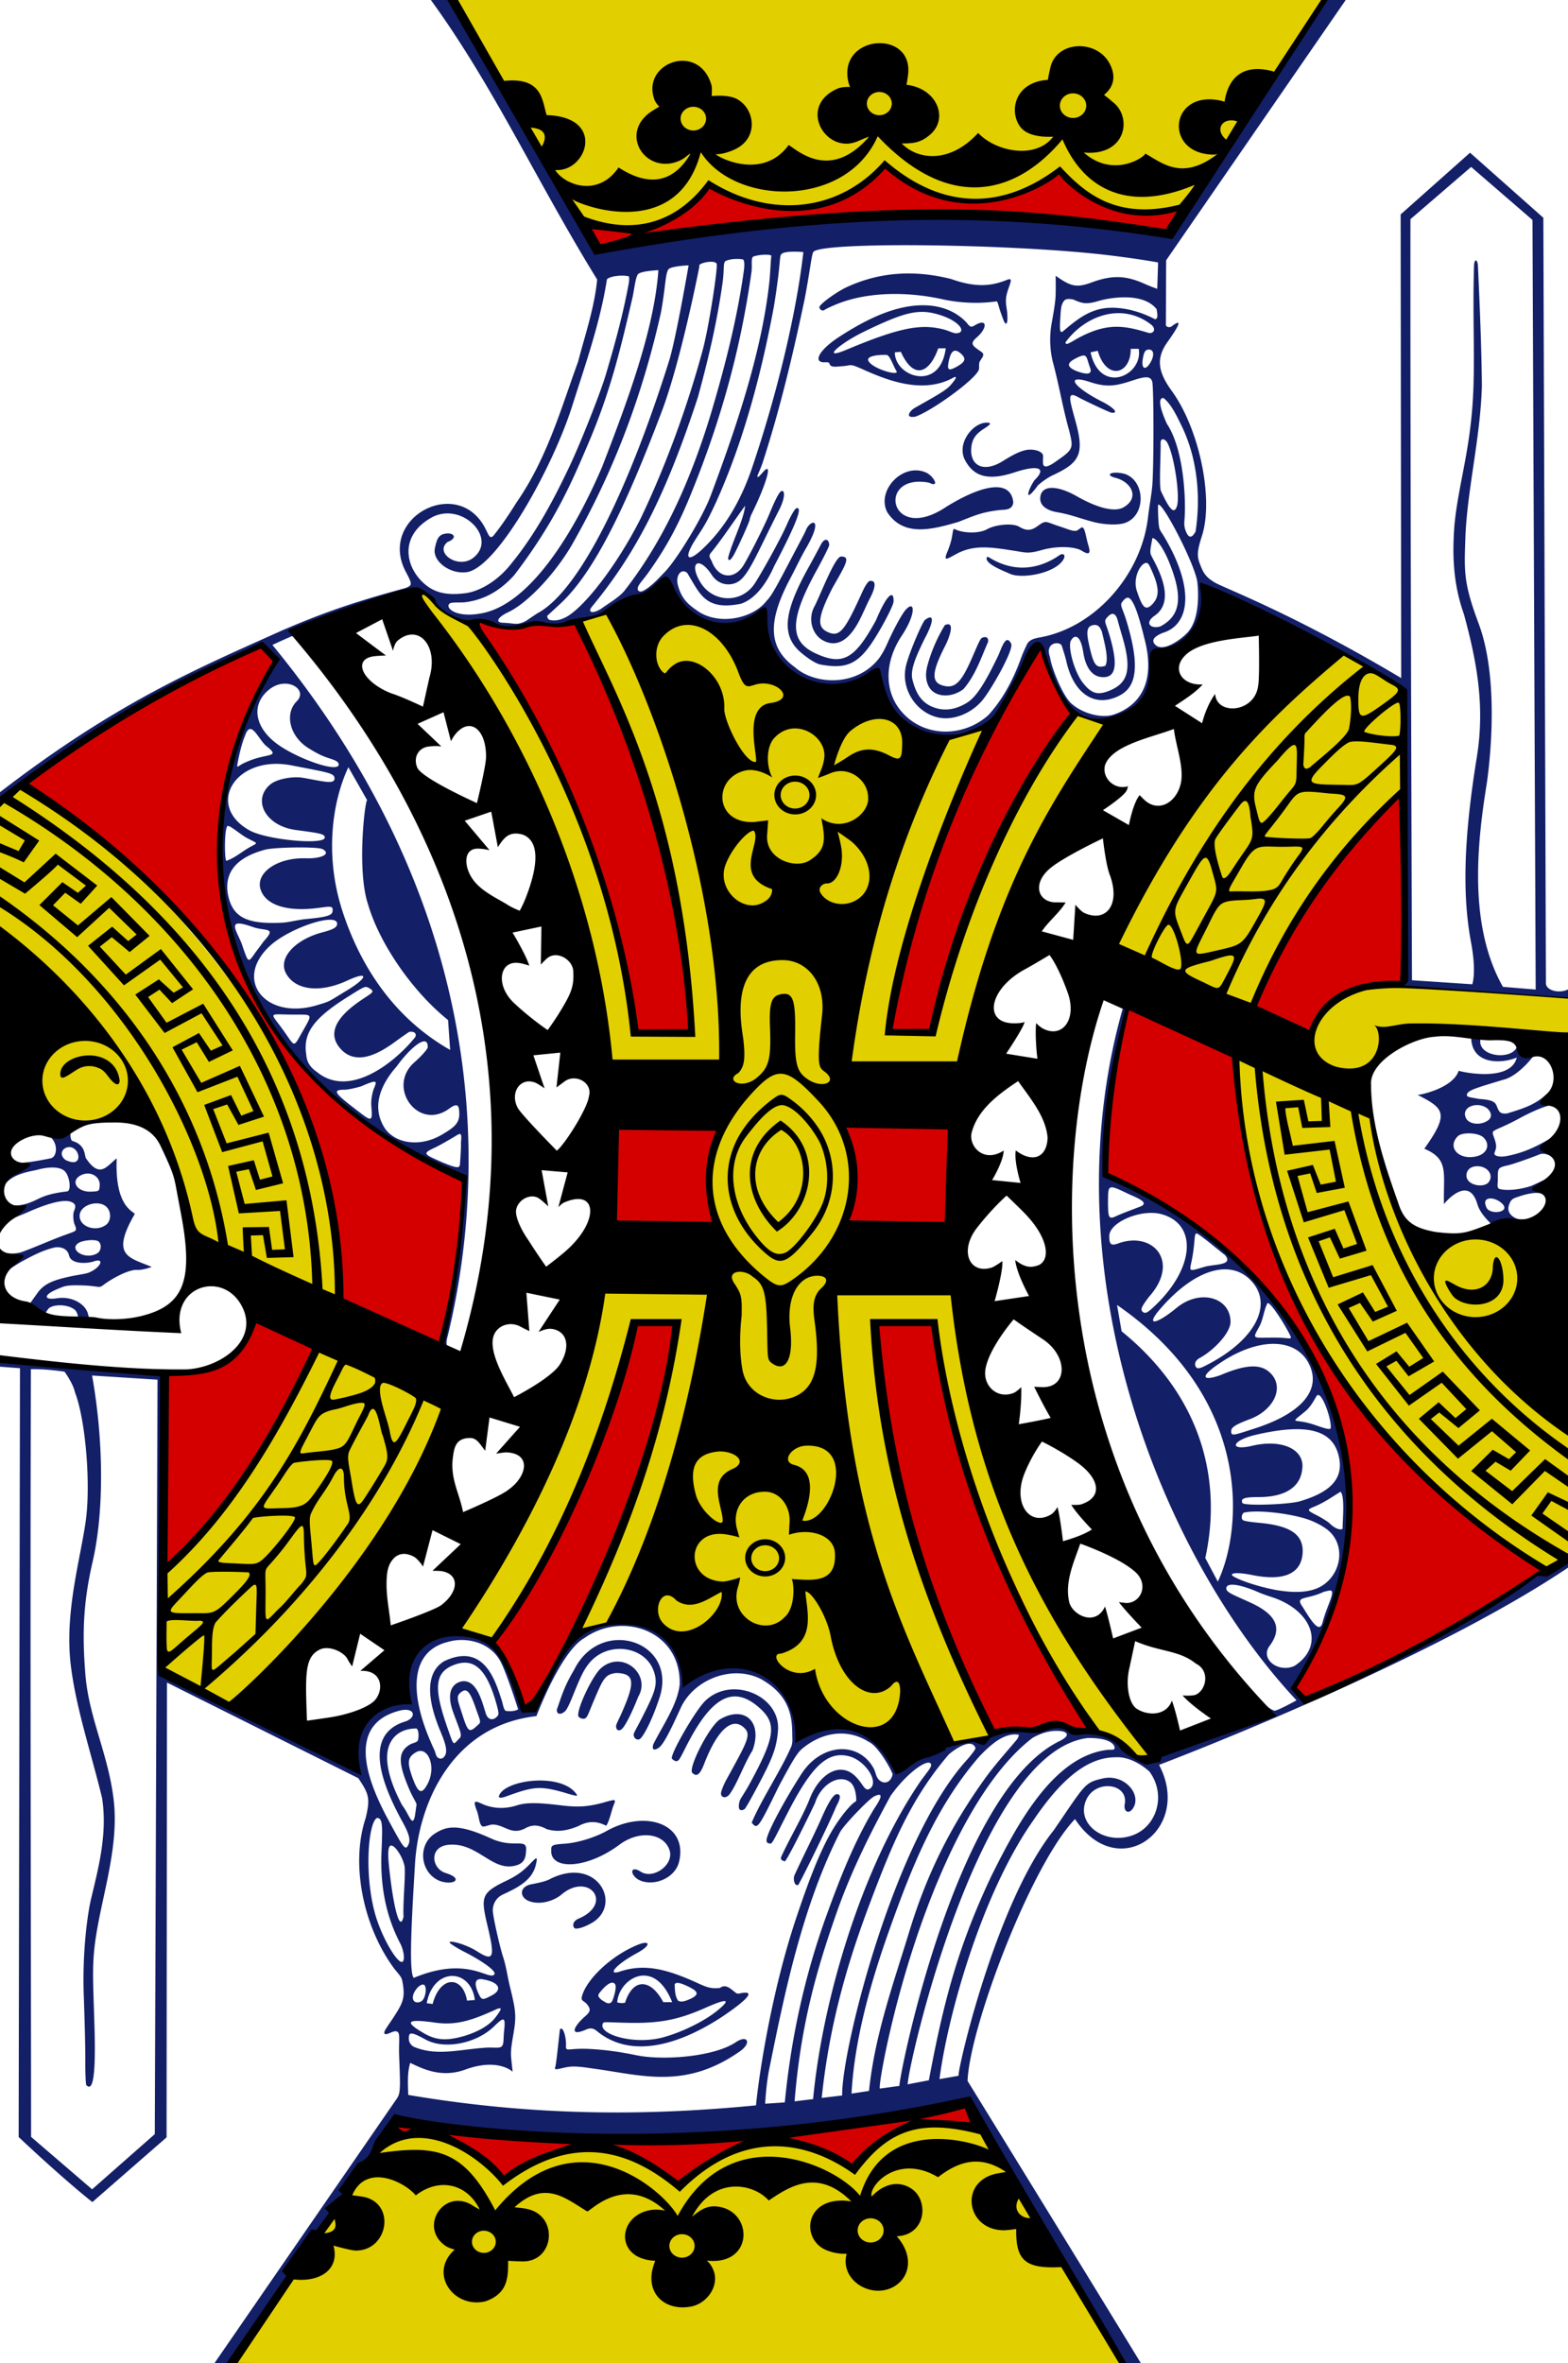 <svg xmlns="http://www.w3.org/2000/svg" width="167" height="251.6" viewBox="33.4 40.8 167 251.6">
  <path fill="#131f67"
      d="M30.528 38.041h172.77l.316 256.918-173.228-.429s-.007-167.652.142-256.489zm122.72 255.068c-6.434-10.799-16.603-28.391-16.904-28.53-3.76 1.853-42.097 6.605-60.538 2.003-6.306 8.772-12.499 17.46-17.99 26.155zm-58.88-32.301c-.965.02-2.04.564-1.842.09.115-.273.387-3.043.506-4.033.289-.441.695.714.649 1.787-.027.616.292.176 2.476.282 2.361.115 4.296.525 5.097.685 2.793.559 8.197.158 10.512-1.401 1.253-.844 1.727.067.435.973-5.835 4.09-10.461 2.53-15.53 1.845-.756-.102-1.52-.244-2.303-.228zm2.48-3.88c-.362-.22-.6-.242-1.065-.042-1.79.774-1.322-.335-.032-1.453.59-.51.572-.77.125-1.306-.227-.271-.605-.305-.515-.712.388-1.752 3.048-4.404 6.022-5.589 1.237-.492 1.433.047-.131.897-2.406 1.307-3.184 2.423-1.823 1.97 2.638-.881 5.044-.26 8.42 1.298.964.445 1.406.532 2.226.45.607-.465 1.15.095 1.525.387.236.175.287.26.556.201 1.92-.417.77.715-1.856 2.487-4.702 3.073-9.832 4.523-13.451 1.411zm7.235.755c1.922-.535 4.266-1.654 5.703-2.82 1.748-1.419.76-1.203-1.248-.31-2.906 1.294-4.94 1.668-8.21 1.599-2.735-.058-2.65-.16-2.75.155-.35 1.106 3.416 2.237 6.505 1.376zm-5.308-4.321c.156-.477.275-1.112.135-1.318-.253-.374-.797-.098-1.488.71-.429.5-.37.568.05.963.21.132.371.23.498.298.584.23.678-.27.805-.653zm1.196.653c.841-2.647 2.725-2.596 4.07-.062l.947.004c-1.949-4.929-5.721-2.432-5.848.02.445.136.83.038.83.038zm7.038-.446c.89-.458.759-.77-.374-1.31-.805-.384-1.232-.461-1.378-.214.011.546.035 1.328.377 1.76.355.2.843.004 1.375-.236zm-12.468-7.54c-.163-.248-.134-.703.484-.968 3.816-1.632 1.036-5.077-1.91-2.493-.934.708-2.323 1.037-3.396.615-1.009-.406-1.028-1.546.313-1.789.44-.08 1.568-.301 1.985-.569 5.12-2.531 7.84 2.973 4.207 4.806-.747.402-1.54.627-1.683.398zm-14.345-4.998c-2.078-.87-2.363-3.89-.415-5.067 1.24-.783 2.507-.997 5.922.564 2.412 1.103 3.793-.084 3.73 1.199-.038.78-.088 1.567-1.49 1.755-2.28.305-3.836-2.552-6.763-2.283-2.112.195-1.845 2.529-.319 3.003 2.034.632.801 1.381-.665.829zm38.211.439c-.381.165-.56-.606-.395-1.017 1.039-2.276 1.994-4.085 2.935-6.217.751-1.699 1.255-2.429 1.592-2.427.344.002.504.25-.072 1.297-.87 2.11-4.055 8.544-4.06 8.364zm-17.062-.59c-.92-.605-.764-1.502.282-.823 1.344.874 3.548-.724 3.099-2.232-.543-1.822-3.164-2.264-5.358-.632-3.462 2.575-7.26 2.706-7.26.693.007-.575-.08-.706 1.36-.796 1.675-.104 3.564-.813 4.503-1.341 4.21-2.371 8.69-.734 7.762 3.221-.418 1.866-2.894 2.77-4.388 1.91zm-15.44-5.838c-.341-.01-.966.308-1.145.185-.35-.242-.3-.944-.588-1.696-.512-1.333-.013-.916.888-.556 1.222.437 2.381.352 3.412.022 1.064-.342 2.46-.264 4.694.006 1.797.216 2.806.153 4.437-.277 1.77-.513 1.302-.328 1.007.68-.192.662-.435 1.55-.66 1.763-1.223-.633-2.153-.388-2.957.043-1.321.538-2.258.63-3.34.331-1.019-.535-1.623-.491-2.44-.03-1.41.632-2.035-.411-3.307-.471zm26.398-2.773c.248-.402.609-.957.947-1.578 2.735-5.02 2.922-6.416.992-8.107-2.595-2.273-4.806-1.287-7.291 3.251-.604 1.102-.964 1.93-1.208 2.27-.281.391-.61.09-.771-.063-.307-.289 2.452-5.107 3.533-6.158 2.83-2.752 8.087-.55 7.752 3.193-.168 1.885-.556 2.918-2.422 6.375-.461.856-.862 1.58-1.107 1.93-.875.541-.675-.701-.425-1.113zm-25.779-.2c.432-1.788 6.634-2.615 8.268-.27.16.229.066.22-.635.041-3.153-.963-3.779-.91-6.8.193-.454.162-.777.229-.833.036zm23.663-.34c.001-.167.23-.828.581-1.468 2.068-3.776 2.638-4.687 2.007-5.394-1.229-1.376-2.88-.18-4.396 3.764-.567 1.474-.954 1.16-1.23.927-.53-.446 1.815-5.034 2.946-5.719 2.564-1.506 4.581.237 3.449 3.32-.884 1.39-1.614 3.532-2.44 4.658-.391.505-.92.356-.917-.087zm-9.273-6.134c-.125-.19.117-.446 1.005-2.205 1.221-2.418 1.6-3.315 1.104-4.695-.884-2.46-4.218-3.063-6.243-1.449-.662.521-1.112 1.242-1.424 1.89-.731 1.5-1.341 3.439-1.775 3.845-.379.354-.908.425-.873-.19.481-1.306.708-2.318 1.846-4.232 2.838-5.698 11.016-3.06 9.102 2.939-.712 2.177-1.53 3.826-2.015 4.362-.27.298-.716.039-.727-.265zm-1.898-1.046c.001-.188.308-.722.633-1.467 1.383-3.162 1.393-4.13-.623-4.171-1.206.143-1.385.6-2.444 3.094-.344.81-.533 1.388-.738 1.635-.219.265-.63.108-.8-.051-.431-.408 1.456-4.499 2.454-5.27 2.294-1.846 5.267.775 3.874 3.128-.652 1.645-1.215 2.761-1.598 3.27-.338.45-.762.386-.758-.168zm-48.84-36.865-6.97-.443c1.235 6.895 1.298 14.484.05 19.865-1.066 4.602-1.078 7.991-.76 11.98.37 4.642 2.495 8.578 3.03 13.505.387 3.57-.467 7.296-1.23 10.845-1.274 5.932-1.011 6.551-.824 13.511.174 6.454-.476 6.222-.876 5.845-.06-.057-.117-1.198-.108-2.555.01-1.357-.081-4.677-.165-6.98-.167-4.604.386-8.672.787-10.346.816-3.407 1.732-6.897 1.168-10.668-1.147-4.76-2.764-9.513-3.331-14.1-.7-5.657 1.02-11.332 1.588-15.44.549-3.967-.033-10.829-1.156-13.685-.193-.95-1.11-2.188-1.11-2.188-1.052-.14-2.107-.277-3.58-.268-.082 27.24-.001 54.49.022 81.735l6.499 5.582 6.677-5.877zm.468 31.248s9.916 5.285 20.849 10.478c-1.041-5.942 2.26-6.838 5.36-7.528-.742-11.48 10.618-9.125 12.359.85l1.12.004c1.968-4.973 3.915-8.405 8.396-9.224 3.474-.635 6.9 1.402 7.768 6.198-.153-.337 11.517-6.341 11.838 6.344 5.3-3.046 9.082-.414 10.61 3.454 2.238-3.157 7.838-3.296 9.629-3.526.623-.666 1.724-1.046 3.723-1.034 1.714-.08 4.017-1.269 5.201.179 1.802.263 3.175-.039 4.715 1.063 1.226.862 2.593 2.785 4.633 1.46 3.89-1.735 8.262-2.517 11.74-4.609 0 0-.922-1.1-.653-.942.099.058.532.578 1.184.82.234.087 2.371-1.099 2.371-1.099-14.488-15.455-26.407-45.627-18.537-73.542.218-.476-.657-.658-1.087-.827.132-.214 2.26.074 1.356 1.848-.91 5.349-1.94 11.145-2.169 15.58-.003.54.05 1.023.05 1.023 32.486 13.874 28.502 43.925 20.157 54.385l1.315 1.623c.582.36 25.557-13.124 24.733-13.678l4.726-2.178-.766-58.927-18.69-1.323s.199-.495.435-.624c.171-3.597-.176-8.918.01-13.371.073-12.728.211-17.056.033-17.408-5.765-3.514-14.36-8.654-21.594-11.146.297.079-.118 5.274-.338 5.57-6.768 2-3.626 4.556-6.128 7.301-1.68 1.71-5.613 2.036-7.512-.016-2.269-2.033-3.333-6.697-3.333-6.697-3.58 3.545-2.845 7.828-7.64 9.44-7.706 3.54-10.153-7.043-9.705-6.797-2.953 2.636-11.24 4.78-12.135-6.352-3.726 3.177-7.902 1.6-9.674-2.308-2.274.074-4.825 1.724-7.127 2.616-2.136.875-4.869 1.39-6.897 1.35-2.537.285-4.627.274-6.913-.357-1.074.323-3.496-.643-4.243-2.026-1.143-1.244-2.14-1.316-3.227-1.092-3.702 1.806-7.672 2.242-12.042 4.132-.273.176.383.506.163.442-.094-.028-2.296 1-2.296 1 22.138 26.95 23.342 54.16 18.702 73.445-.182.668-.282 1.154.196 1.68-.702-.112-.713.078-.845-.339l2.302-16.187c.068-1.955.332-1.81-1.523-2.54-1.716-.674-3.338-1.324-4.754-2.13-5.398-3.704-11.5-8.263-14.473-13.951-8.483-12.226-5.684-26.814.67-38.372l-1.58-1.52c-18.556 8.608-29.511 17.89-29.511 17.89l.08 57.822 19.068 2.036zm-9.198-38.613c-.612-.626-2.169-.735-2.818-.26-.15.117-.47.73-.564.708-.864-.205-1.462-.372-1.577-1.047l.917-1.283c.726-1.015 1.772-1.375 3.535-1.757.625-.135 1.57-.26 1.903-.39 1.325-.53 1.786-1.678.444-1.164-.98.25-2.349.167-2.53-.663-.15-.681-.777-.948-1.476-.868-1.291.287-2.471.912-3.615 1.54-.507.284-1.47.925-1.47.925-.15.22-.71-1.387-.189-1.856.648.073 1.206.078 1.838-.155 1.576-.582 3.094-1.283 4.685-1.847 1.013-.368 1.106-.337.839-1.003-.132-.245-.249-1.06-.074-1.488.185-.454.165-.682-.15-.876-.716-.442-2.433-.03-4.847 1.044-.736.327-1.22.458-1.686.806.3-.708.126-.838.118-1.58.986.115 1.873-.247 2.66-.631.649-.314 1.377-.625 3.16-.836.488-.057.266-1.709-.289-2.187-.524-.453-1.628-.463-2.962-.097-1.192.253-2.673.51-3.493 1.695-1.034.907.025-1.503 1.91-2.464.827-.016 2.651-.379 3.08-.467.728-.149.844-1.73-.213-2.407-.662-.535 2.406-.55 2.347-.386-.04.093-.068.769.167.941 1.321.368 1.31 1.369 1.425 1.79 1.518 2.307 2.265.86 3.31.065-.22 5.024 1.676 5.595 1.927 5.913-2.606 4.5-.64 4.611 1.802 5.647 0 0-.928.348-1.546.313-.972-.055-2.833 1.012-3.647 1.64-.448.348-.462.058-2.257.01-1.69-.045-1.815.071-2.586.388-1.52.624-1.513 1.213-.027.98 1.583-.247 3.134.643 3.316 1.855.125.23.013.635-.012.621-.33-.057-1.075.058-1.063-.088.01-.146 0-.695-.292-1.08zm2.31-6.087c.429-.254.503-.977.129-1.269-.34-.266-1.785-.124-2.193.216-.923.673.764 1.798 2.064 1.053zm.925-3.024c.53-.384.596-1.306.135-1.841-.78-.909-2.819-.365-2.93.78-.117 1.22 1.684 1.863 2.795 1.06zm-.664-4.149c.096-1.001-.975-1.636-1.96-1.16-1.227.59-.482 1.838 1.055 1.765.85-.041.85-.041.905-.605zm-3.591-4.064c-.573.26-.602.884-.06 1.286 2.153 1.101 1.497-1.847.06-1.286zm150.317 5.987c-.945-3.225-3.55-.027-3.553.017-.092-3.305.583-4.775-2.092-5.904 2.684-3.768 2.125-4.287-.722-5.732.262.02 3.779-.71 4.38-2.57.134.087 5.52 1.316 6.192-1.407-1.625.686-4.822.789-4.858-2.139.302-.084 1.06.06.997.153-.425 1.878 3.267 2.342 3.871.86 0 0 1.24.77 1.786.888.06.038-1.68 2.274-3.266 2.61-2.861.878-3.848 1.115-3.852 1.642 0 .204.468.237 1.317.398 1.777.113 1.74.467 1.973 1.012.206.482.407.579 1 .53 2.028-.625 3.043-.953 4.458-2.263.172-.03.372 1.377.481 1.425.017-.224-1.436.168-3.667 1.377-1.82.987-2.533 1.13-2.765 1.397-.171.198.271.82.318 1.496.039.569-.374.844-.07 1.022.35.205.893.167 1.607-.005 1.574-.351 2.732-.924 4.147-1.734-.3.527.203 1.864.203 1.864s-.698-.455-1.273-.219c-1.107.45-2.897 1.064-3.38 1.17-.469.101-.672.158-.855.301-.225.177-.188.603-.192 1.228-.003.438-.138.843.16.975.66.197 1.995.135 3.353-.304.58-.234 1.808-.854 1.808-.854l-.385 1.85c-.515-.539-1.995-.142-2.985.22-.5.145-.65.436-.776.84-.221.69.252 1.165.798 1.392.363.15.923.089.923.089-2.566.905-2.055 1.238-3.553.552-.647-.65-1.281-1.335-1.528-2.177zm2.686.001c-.426-.456-1.168-.717-1.6-.537-.384.19-.246.585-.123.887.325.837 2.58.567 1.723-.35zm-1.498-2.305c.602-.73-.06-1.713-1.171-1.72-.773-.004-1.184.442-1.176 1.001.015 1.061 1.845 1.329 2.347.719zm-1.234-2.784c1.114-.28 1.456-1.281.685-2.007-.547-.516-2.266-.58-2.726-.113-1.173 1.191.142 2.599 2.04 2.12zm.926-3.66c.654-.31.78-.827.202-1.415-1.049-.827-2.88-.182-2.289 1.025.29.59 1.29.767 2.087.39zm-134.112-27.79c.984-.332 1.695-1.039 2.73-1.582.7-.353.489-.297-.405-.781-.703-.3-2.112-1.621-2.244-1.306-.32.563-.274 3.644-.08 3.67zm24.88 32.264c.041-.63.123-1.576.104-2.27.133-1.324-.124-.937-.897-.505-.572.342-1.49.861-1.85 1.028-1.418.655-1.249.69.749 1.58 1.676.695 1.865.627 1.894.167zm-1.946-3.098c1.355-.792 1.805-1.2 1.871-2.088.007-1.022-.122-1.394-1.089-.686-3.3 2.413-6.696-2.323-3.675-4.954.616-.536 1.398-1.376 1.405-1.59.05-1.525-1.805-.043-3.32 2.052-1.678 1.905-2.723 4.29-1.25 6.579 1.177 1.675 3.797 2.006 6.058.687zm-7.498-3.082c-.06-.747.167-1.582.273-1.83.37-.875.354-.983-1.327-.256-.67.205-1.471.372-1.78.37-1.372-.008-1.03.392.939 1.912 1.978 1.528 2.044 1.666 1.895-.196zm4.677-7.316c.21-.46-.226-.637-.643-.55-.033.006-.753.504-1.6 1.12-2.564 1.871-4.445 2.09-5.717.665-1.29-1.445-.75-3.159 2.133-5.12 1.272-.866 1.577-.925.965-1.303-.465-.287-.493-.243-2.322.903-3.685 2.311-4.788 3.889-4.419 6.189.076.944.61 1.439 1.127 1.806 3.513 2.884 8.388-1.092 10.476-3.71zm3.72 1.364-.223-3.182c-3.746-2.992-7.3-8.102-8.528-12.334-1.251-3.764-.254-11.615-.066-11.032l-2.024-3.551c-1.762 3.768-2.531 9.516-.615 15.371 1.627 4.971 4.885 10.992 11.455 14.728zm-15.78-1.854c1.19-2.117 1.226-1.888-1.073-1.907-2.625-.02-2.332-.317-.852 1.76 1.188 1.667.988 1.812 1.924.147zm1.576-2.901c1.512-.45 1.167-.346 3.173-1.555 2.303-1.387 2.4-2.146.087-1.077-2.968 1.373-5.575 1.022-6.543-.77-.862-1.596.938-3.587 3.902-4.366 1.013-.266 1.546-.49 1.549-.902.008-1.252-5.037.419-7.116 2.31-4.013 3.65-.501 7.98 4.948 6.36zm-6.488-5.683c.136-.19.496-.646.829-1.12 1.42-1.529.226-1.072-1.035-1.49-.667-.228-1.35-.454-1.741-.4-.755.107.254 1.457.497 2.328.679 1.94.6 1.881 1.45.682zm5.372-3.497c2.544-.23 2.803-.458 2.807-.947.003-.484-.312-.391-1.588-.227-3.382.435-5.621-.362-6.105-2.031-.499-1.724 1.792-3.356 4.844-3.26 1.653.053 2.754-.476 1.747-.985-.524-.265-5.077-.208-6.107.07-3.025.816-4.258 2.374-3.982 4.532.418 2.664 1.99 3.428 5.819 3.238.733-.036 1.668-.309 2.565-.39zm1.968-8.678c.003-.416-.723-.477-3.124-.807-3.197-.44-4.625-3.18-2.698-4.828.73-.625 2.471-.893 3.441-.73 2.108.356 3.397.758 3.417.095.004-.59-.608-.633-4.565-1.407-5.978-1.17-9.26 4.264-4.48 6.922 1.816 1.01 8.004 1.584 8.01.755zm1.482-7.776c.002-.209-.192-.369-.645-.533-.658-.238-1.1-.282-2.584-1.208-1.973-1.232-2.572-3.634-1.255-4.972 1.278-1.25-1.022-2.725-2.854-1.315-1.904 1.465-1.744 3.765.448 5.586 2.02 1.676 6.884 3.42 6.89 2.442zm-9.686-.325c2.078-.903 3.57-.384 1.98-1.63-.892-.765-1.654-2.943-2.274-1.096-.475 1.1-.824 3.043-.837 3.234.14.13.108-.094 1.131-.508zm73.494-4.687c-2.366-.546-3.983-3.09-3.38-5.537.34-1.382 1.744-4.639 2.02-4.842 1.045-.767.901.254-.057 2.027-.874 1.809-1.555 3.264-1.284 4.34.384 1.533 1.054 2.703 2.774 3.092 1.21.273 2.35-.194 3.122-.699 1.02-.668 1.986-2.38 3.14-4.753.369-.667.864-2.716 1.479-1.466.296.648-2.166 4.952-3.087 6.042-1.158 1.373-3.114 2.178-4.727 1.796zm14.267-1.44c1.153 1.023 3.102 1.538 4.374 1.171 3.121-1.019 4.54-3.75 3.358-8.14-.599-2.461-1.11-3.992-1.628-4.296-.251-.148-.526.128-.771.47-.218.306.115.736.47 1.894 1.491 4.879 1.101 7.085-.72 8.017-2.64 1.353-4.903-.205-5.67-3.686-.123-.538-.485-1.634-.485-1.634-.202-.484-1.838-.377-1.243 1.243.179 1.254 1.426 4.244 2.315 4.961zm13.39-12.778c-.041-1.716-3.94-9.164-4.205-8.374 0 0-.017 1.741.136 2.426.058.259.26.498.427.774 3.388 5.594 2.864 9.536-.073 10.4-1 .42-1.218.834-.77 1.268.904.912 3.175-.891 3.617-1.546 1.111-1.468.957-4.146.868-4.948zm-56.731-1.266c1.277-1.32 4.076-5.877 4.94-8.268 2.656-7.115 5.448-15.3 6.219-22.864.085-.955.14-2.407.19-2.531-.208-.21-1.525-.1-1.967.11-.212.255-.07.821-.146 1.56-1.188 8.504-3.383 16.252-6.636 24.139-1.423 3.426-2.745 5.682-4.46 8.065-.298.416-.68.844-.829 1.086-.433.58-.115.958.387.713.892-.467 1.661-1.365 2.302-2.01zm-4.354 2.07c4.073-5.192 6.969-11.424 9.219-18.78 1.422-4.762 2.674-9.58 3.424-14.488.154-1.048.278-1.75.058-2.063-.55-.137-1.577-.052-1.933.202-.218.305-.072.916-.274 2.33-.52 3.653-1.301 7.321-2.618 12.124-3.476 10.63-6.67 16.58-10.867 21.787-.339.438-.64.723-.61.908.044.273.451.25 1.118-.135.872-.635 1.868-1.189 2.483-1.886zm-6.205 2.758c1.993-1.048 5.501-5.606 7.98-10.515 2.78-5.796 5.109-12.343 6.632-18.013.662-2.484 1.602-8.689 1.468-9.097-.16-.486-2.107-.082-1.837.253 0 0-1.935 9.975-4.016 15.472-3.865 10.207-7.207 17.132-10.804 20.461l-1.4 1.29s.02.381.32.44c.717.122 1.195-.07 1.657-.29zm-3.05-.407c4.497-2.33 9.763-13.22 14.061-26.891.735-2.34 2.08-10.17 2.08-10.17s-1.792.061-2.138.41c-.347.474-.291 1.678-.793 4.54-1.933 8.648-4.849 16.536-9.23 24.332-1.896 3.455-5.045 6.708-7.033 7.635-1.112.518-1.437 1.089-.623 1.13 1.37.045 1.493.311 2.488-.185zm61.61 121.773c-3.372-.01-6.236 2.99-8.787 6.76-5.428 7.727-9.076 20.64-9.964 27.502l2.048-.358c-.308.13 3.827-18.265 10.127-26.142 3.406-4.97 3.262-5.045 5.174-5.501 2.417-.577 4.356 1.85 3.157 3.311-.434.495-.91.132-.776-.573.429-2.25-3.11-2.683-4.098-.472-1.137 2.542 1.886 4.81 4.84 3.81 2.64-.865 3.745-4.288 1.892-6.817-.953-.855-2.33-1.615-3.613-1.52zm-17.75-.315c-4.037 4.703-6.037 9.537-8.516 16.136-2.477 6.593-4.256 13.042-5.027 20.442l2.178-.26c-.08-4.757 5.54-27.41 13.437-35.894.44-.537.795-.984.761-1.109-.438-1.145-2.31.235-2.833.685zm8.92-1.756c-5.232 3.977-9.412 12.667-12.169 20.7-2.98 8.682-4.316 16.639-4.092 16.639l2.079-.284c-.155-.504 5.84-31.099 16.967-36.669.964-.446 1.167-.896.353-1.091-1.252-.163-2.26.218-3.138.705zm5.859.02c-11.426 1.396-18.892 33.918-19.142 36.618a7.06 7.06 0 0 1-.041.252l2.274-.435.03-.156c1.566-8.31 3.093-14.135 6.654-21.646 2.776-5.566 6.605-12.683 12.326-13.373.465-.056.906.117.743-.385-.348-.798-2.059-.9-2.844-.875zm-68.094-10.242c-4.13.985-4.264 5.58-1.514 11.449.208.443.17.685.381.856.47.382.84-.15.892-.502.079-.533-.167-1.251-.603-2.294-1.702-4.063-1.294-6.404.391-7.439 4.32-2.066 5.482 2.176 6.135 4.127.16.476.215 1.13.497 1.165.862.11 1.272-.174 1.26-.174 0 0-1.144-3.653-1.842-5.025-1.129-2.22-3.813-2.685-5.597-2.163zm-29.96 4.337-.043 48.417-7.904 6.893c-3.393-2.7-7.85-6.928-7.85-6.928l.14-81.85-2.543-.19c-.622 35.167-.179 70.858-.208 106.092l23.373.16 19.345-28.054s.245-.334.322-.51c.238-.543.21-1.35.094-4.333-.048-1.213.099-2.144-.093-2.428-.195-.288-.608-.082-.993.078-.393.164-.626.106-.415-.324.12-.243.507-.778.842-1.288 1.086-1.655 1.351-2.185.984-4.021-.09-.451-.536-.833-.924-1.365-3.255-4.463-4.581-11.08-2.965-15.925.515-2.142.33-2.576-.783-4.245zm102.32-52.06c-2.125-1.013-2.084-.99-2.097.928.012 1.434.041 1.781.62 1.588.839-.396 1.863-.759 2.636-1.063 1.477-.472-.398-1.075-1.159-1.452zm8.413 4.987c-1.649-1.223-1.04-1.082-1.507 1.675-.282 1.666-.646 1.709 1.21 1.158 1.052-.338 3.217-.125 2.246-1.273.006.02-1.625-1.305-1.949-1.56zm-66.27 42.33c-2.53 1.423-5.114 8.315-5.114 8.315-8.842.979-12.543 9.058-12.938 15.794-.312 5.318-.7 11.528-.123 12.072 5.797-2.422 8.03.373 8.58-.38.25-.33-1.286-1.42-3.216-2.399-.448-.227-1.142-.636-1.405-.838-.704-.542 1.405-.076 2.738.767 1.7 1.075 1.986.851 1.248-2.291-.803-3.416-.934-3.835 1.892-5.189 1.13-.541 1.773-1.002 2.582-1.845.648-.674.814-.839.575.153-.413 1.717-2.057 2.466-3.537 3.163-.736.351-1.04 1.057-1.045 1.663-.004.618.76 3.956 1.114 5.023.328 1.013.448 2.029.701 3.062.664 2.681.707 3.207.371 5.153-.196 1.142-.296 1.792-.228 2.481.062.627.156 1.48.156 1.48.003-.03-1.579-1.507-5.04-.24-2.497.912-4.469-.04-5.867-.715-.322 1.056-.25 2.203-.21 3.414 14.393 2.446 26.686 2.118 37.037 1.111.268-2.844 1.573-11.888 4.314-20.043 1.14-3.393 2.43-6.97 3.884-9.358.992-1.627 2.004-2.724 2.362-2.914.111-.062.121-.096.118-.14-.001-.09.003-.167-.002-.254-.037-.529-.174-1.348-.664-1.71-1.194-.886-3.1.254-3.726 2.23-.55 1.183-3.055 6.3-3.234 6.215-.147-.086-.495-.093-.369-.488.96-2.075 2.277-4.268 3.019-6.13 1.025-2.682 3.254-4.097 4.92-2.406.57.58.8 1.114 1.062 1.298.197.139.463.044.627-.185.628-.88-.828-2.877-2.39-3.278-2.255-.579-3.935.95-6.492 5.907-1.476 2.862-1.74 3.58-1.974 3.36-.052.02-.444.02-.302-.535.304-1.192 2.264-4.655 3.683-6.851 2.1-3.252 6-3.515 7.64-.693.25.384.263.887.541 1.23.504.605 1.332.485 1.537-.508-.223-.658-1.594-3.033-2.547-3.447-2.193-1.401-4.855-1.126-7.095.733-.508.422-1.038 1.28-2.524 4.083-2.188 4.495-2.246 4.512-2.844 3.788.88-2.187 3.195-5.74 4.13-7.921.177-.325.213-.675.2-1.01-.054-1.586.224-4.387-3.383-6.378-3.075-1.54-7.136.08-8.518 3.112-1.06 2.323-1.833 3.919-2.367 4.248-.75.462-.61-.182-.535-.416 1.066-2.102 2.565-4.226 2.802-6.341.155-5.724-6.086-7.84-10.144-4.951zm-32.22-107.26c4.87-2.106 8.205-3.166 13.167-4.526.67-.273.778-.336.066-1.646-3.144-5.788 5.483-10.402 8.415-4.72.391.757.482 1.176.867.814.72-.88 1.578-2.128 2.468-3.552 3.3-4.756 4.794-10.18 6.554-14.968.73-2.813 1.749-5.753 2.037-8.77-6.547-10.599-11.108-20.797-18.058-30.233l-45.833-.031-.172 85.202c12.815-9.944 21.54-13.54 30.49-17.57Zm51.592-3.131c.556-.546 1.037-1.452 3.03-5.256.356-.678.924-1.73 1.155-2.22.3-.895 1.42-1.455.874.148-.124.346-.338.812-.676 1.432-.663 1.109-1.293 2.467-1.765 3.353-2.548 4.75-2.427 7.518.42 9.58 2.127 1.89 6.595 2.104 8.972-.95a8.74 8.74 0 0 0 .776-1.356c1.033-2.332 1.796-3.498 1.991-3.729 1.058-1.248 1.227.298-.353 2.68-1.81 2.728-1.842 5.685-.277 7.766 2.32 3.083 6.726 3.17 9.492.697 1.437-1.567 2.58-3.56 3.5-6.109.204-.564.415-.984.564-1.315.23-.51.562-.7 1.42-.853 5.887-1.049 10.827-6.668 11.529-12.803.092-.83.346-2.298.438-3.17.185-1.738.189-10.744.005-11.281-.1-.29-.275-.443-.658-.439-.294.003-.71.1-1.309.298-1.94.644-2.844.807-4.708.187-.616-.205-1.042-.275-1.295-.254-.823.066.27 1.163 2.668 2.375 1.028.52 1.84 1.22 1.007 1.168-.242-.015-3.136-1.406-3.536-1.634-1.318-.752-.974.195-.295 2.685.912 3.345.387 4.284-2.453 5.594-.53.244-1.232.754-1.59 1.082-1.505 2.068-1.116.545-.358-.557 1.295-1.26.5-1.69-2.154-.817-3.029.997-4.398.27-5.245-1.296-.958-1.771.844-4.048 2.347-4.004.487.015.4.178-.318.633-.866.55-1.276 1.08-1.367 2.02-.183 1.914 1.29 2.727 3.348 1.443.972-.606 1.737-1.025 2.474-1.18.73-.155 1.825.097 1.821.64-.001.223-.034.772.017.894.193.606 1.236-.252 1.69-.557 1.55-1.078 1.5-1.29 1.076-3.038-.692-2.446-1.042-4.683-1.701-7.163-.353-1.3-.413-2.768-.198-4.092.108-.663.385-2.028.442-2.962.056-.933-.007-2.268.03-2.268 1.54 1.096 2.166 1.287 3.668.757 2.324-.886 3.793-.794 5.751.077.725.323 1.385.55 1.385.55l.09-2.808s-1.814-.348-5.164-.757c-10.087-1.232-30.784-1.493-31.555-.36-.196.288-.391 2.294-.94 5.083-1.221 5.796-2.59 11.573-4.42 17.228-.375 1.153-.734 1.617-.542 1.651.079.014.453-.432.627-.619.981-1.053.23 1.448-1.252 4.46-.134.272-.243.57-.244.662-.001.181-.932 2.28-1.574 3.55-.398.788-.729 1.026-.726.522.45-1.736 1.64-3.98 1.812-5.526-1.043 1.4-2.56 3.712-3.71 5.09-.211.372.013.487.198.946.69 1.715 2.363 1.868 3.33.316.538-.866 2.212-4.127 2.794-5.555.6-1.468 1.02-2.242 1.22-2.338.4-.193.478.642-.233 2.03-2.155 4.215-3.079 6.578-4.134 7.449-.82.676-2.236.633-3.023-.57-1.335-2.04-2.474-1.365-1.25.727 1.266 2.161 4.156 2.363 5.666.417.498-.643 2.844-4.806 3.581-6.499.412-.945.851-1.68.998-1.733.788-.282-.111 1.876-2.372 6.196-.733 1.668-1.91 3.419-3.503 3.96-3.871.789-4.395-1.115-5.741-3.284-.655-.54-1.248.323-.997 1.277.406 1.547 1.166 2.153 2.339 2.93 2.45 1.45 5.857.452 7.091-1.201zm17.27 9.039c-.351-.723-.3-1.456-.122-2.14.406-1.543 1.078-3.04 1.863-4.342 1.272-.559.3 1.666.142 1.996-1.534 2.973-1.679 4.123-.248 4.466 1.226.294 1.885-.404 3.044-3.069.595-1.367.833-1.973 1.043-2.052.447-.167.661 0 .635.418-.766 1.75-1.366 3.59-2.625 5.043-1.232.959-3.088.964-3.732-.32zm-11.5-2.284c-.533-.097-1.448-.737-2.083-1.278-2.166-1.844-1.809-4.394.877-9.187.209-.373.99-1.822 1.241-2.298.45-.852.892-.519.889.046-.002.158-.673 1.482-1.35 2.71-2.967 5.391-2.865 7.59.018 8.873 2.813 1.252 4.073.531 6.317-3.584 1.297-3.09 1.937-3.14 1.866-1.966-.003.438-1.573 3.4-2.587 4.777-1.47 1.996-2.741 2.35-5.187 1.907zm.214-2.601c-1.105-.636-1.555-2.216-.902-3.51.593-1.067 2.114-5.157 2.83-5.387 1.149-.037.535.858-.889 3.373-1.684 3.332-1.624 4.223-.324 4.733 1.204.472 1.775-.496 3.55-4.393.278-.611.667-1.247.895-1.114.282-.02.773.178-.16 1.944-.222.422-.598 1.307-1.013 2.132-1.213 2.411-2.59 3.026-3.987 2.222zm19.937-7.072c-.486-.233-2.764-1.065-2.427-1.754.042-.065.174-.014.242.028 2.085 1.299 4.68 1.629 7.385-.174.455-.373.795-.121.541.347-.82 1.51-4.466 2.156-5.741 1.553zm-6.7-2.19c.063-.146.25-.577.417-1.158.25-.872.191-1.514.413-1.403.945.474 2.635.486 3.462.017.907-.515 2.746-.672 3.417-.267.958.58 1.445.31 2.117-.176.757-.549.771-.314 2.14.127 1.01.326 1.407.549 1.837.476.164-.027.498-.376.605-.358.329.055.366.922.668 1.911.268.876.116 1.087-.729.562-.627-.39-2.432-.574-4.309-.039-1.39.396-1.71.237-2.73.076-2.543-.399-4.378-.707-6.273.312-1.012.545-1.38.828-1.035-.08zm-6.325-4.324c-1.232-2.297 1.602-5.338 4.093-4.264.826.356 1.56 1.705.338 1.086-5.665-1.063-4.25 6.646 1.834 2.574 4.043-2.494 6.904-2.88 7.142-.466-.113.886-.96.744-1.603.825-1.675.218-2.295.47-4.237 1.244-2.954.865-5.842 1.572-7.567-1zm22.168 1.061c-1.382-.33-2.583-.837-4.024-1.08-1.428-.23-2.072-.923-1.814-1.855.268-.968 1.697-1.07 3.846.148 2.381 1.351 4.109 1.678 4.98 1.17 1.762-1.031.812-2.708-.87-3.138-1.263-.326-.334-.782 1.023-.406 2.19.771 2.237 4.449-.015 5.212-.754.255-2.081.186-3.126-.051zm-19.297-12.173c1.609-.923 3.163-1.749 3.716-2.3.29-.29 1.097-1.26.47-.964-3.28 1.83-7.088.31-9.847-.943-1.325-.576-1-.32-2.017-.258-.69.043-1.244.178-1.367-.28-.055-.203-.44-.118-.688-.14-1.02-.094-.375-1.348 1.767-2.73 2.525-1.63 4.729-2.694 6.916-3.133 2.272-.456 4.589-.198 6.288 1.322.653.584.596.973 1.192.615 1.362-.819 1.373.267.225 1.272-.789.69-.5.878.464 1.535.46.314.083.612-.174 1.069-.097.28-.02.585-.067.797-.215.981-5.025 4.45-6.766 5.043-1.198.207-.57-.632-.112-.905zm3.34-6.373-.799.01c-.908 2.578-2.586 3.457-3.983.366l-.636.06c-.028 2.617 4.82 4.262 5.418-.436zm-5.251 2.418c-.33-.514-.7-1.692-1.045-1.709-.937-.037-2.233.12-1.926.66.484.854 3.353 1.644 2.971 1.049zm6.426-.46c.864-.483 1.048-.817.485-1.348-.729-.686-1.109-.336-1.337.76-.197.941-.055 1.095.852.588zm-11.719-1.813c5.79-2.434 7.986-2.748 10.338-2.146.545.14 1.028.422 1.332.406 1.127-.063.408-1.235-1.614-1.907-2.309-.766-3.773-.418-8.212 1.732-2.599 1.258-4.71 3.12-1.844 1.915zm16.78-2.954c-.082-.146-.432-1.114-.532-1.467-.1-.354-.19-.719-.297-.72-2.687.398-5.049-.068-5.683-.209-4.063-.9-7.99-.718-10.92.349-.715.26-1.603.682-1.688.756-.232.201-.574-.028-.572-.279.002-.295 1.8-1.617 2.934-2.139 3.448-1.587 7.087-1.858 11.083-.86 2.603.928 4.28.778 5.945.1.817-.331.237.49-.021 1.58-.18.756.017 1.402.05 1.83.103 1.03-.023 1.547-.298 1.06zm60.526 217.668v-85.373c-15.233 10.439-44.043 21.327-44.043 21.327 3.627 6.867-4.365 12.744-8.95 5.77-4.717 4.92-11.215 22.153-11.446 27.875 0 0 12.549 20.354 18.672 30.401zm-83.902-28.111c.419-4.286 1.405-11.553 4.478-20.01 1.289-3.547 2.844-7.618 5.04-11.262.877-1.273.938-1.766.003-1.308-.588.288-3.273 3.1-3.638 3.81-4.119 8.073-6.025 17.771-7.532 25.176-.342 1.664-.442 3.734-.442 3.734zm3.013-.352c.98-10.413 5.105-24.471 11.301-33.634.583-.873 1.3-1.63 1.273-1.933-.08-.89-2.466.649-4.318 3.277-2.066 3.807-4.137 7.867-5.72 12.363-2.237 6.347-3.87 12.21-4.506 20.166zm5.955-.87c.621-6 2.626-11.505 4.307-17.02 2.056-6.742 4.8-11.705 7.996-16.174 1.026-1.433 2.236-2.775 3.386-4.142.147-.164.294-.46.26-.583-.738-.12-1.326.093-1.897.39-.797.415-1.919 1.461-2.574 2.237-4.554 5.395-7.004 11.693-9.278 18.056-2.183 6.111-3.756 11.988-4.064 17.521zm-40.9-4.599c.915-.066 1.505.094 1.771-.132.264-.225.178-.829.26-1.601.178-1.651-.006-1.561-1.117-.494-1.839 1.766-5.195 2.447-7.19 1.38-1.008-.54-1.708-.913-1.803-.465-.11.523.042.923.473 1.202 2.418 1.024 4.714.32 7.605.11zm-2.162-1.265c1.273-.393 2.568-1.024 3.296-1.988.695-.92.683-1.052.157-.877-2.588 1.182-4.29 1.783-6.603 1.457-3.133-.443-3.263-.072-1.192 1.132 1.355.788 2.48.812 4.342.276zm-4.6-3.69c.486-.332.61-1.685.219-1.762-.396-.078-.973.594-1.114 1.14-.158.727.421.912.895.622zm4.85-.058.833-.07c-.426-3.394-4.394-3.54-5.126.34l.629.087c.819-3.094 3.218-3.009 3.664-.357zm2.617-.547c1.214-.628.794-1.407-.843-1.705-1.075-.234-1.016.582-.459 1.689.277.55.47.447 1.302.016zm-9.345-4.16c-.011-.378-.178-.988-.371-1.356-1.399-2.66-2.171-5.805-2.013-9.712.114-2.801.152-3.667-.475-3.67-.876.39-1.393 5.602-.278 9.941.786 3.062 3.195 6.861 3.137 4.797zm-.034-4.241c-.086-1.463.26-4.743.088-5.459-.227-.94-.827-1.79-1.165-2.016-.526-.35-.657.322-.475 2.08.426 4.125 1.14 7.248 1.552 5.395zm.442-7.508c.346-.579.21-1.192-.55-2.572-3-5.433-3.39-9.146-.256-10.495.35-.151.572-.18.805-.3.989-.509.612-1.432-.865-1.05-4.082 1.052-4.887 4.6-1.446 11.164 1.752 3.276 2.024 3.734 2.312 3.253zm.743-3.081c.054-.228.16-1.116.2-1.298.04-.182-.37-.705-.812-1.753-1.154-2.735-1.178-3.87.077-4.663.407-.222.827-.233.89-.488.098-.397.091-1.05-.165-1.238-1.8.011-2.632.986-2.948 1.913-.475 1.467.02 3.615 1.434 6.278.685.83 1.043 2.348 1.324 1.249zm1.376-3.54c.963-1.804.05-4.142-1.275-3.345-.86.517-.903 1.064-.376 2.567.642 1.829 1.023 1.956 1.651.778zm3.377-4.827c.385-.354.043-.863-.67-2.856-.61-1.707-.33-2.874.832-3.21 1.667-.382 2.257 2.148 2.607 3.215.181.823.765 1.05 1.282.478.145-.16.187-.294-.06-1.192-1.076-3.923-2.483-5.171-4.748-4.194-2.1.906-1.825 2.932-.303 7.193.204.57.34.993.487 1.052.12.049.36-.29.573-.486zm1.86-1.332c.498-.458.469-.251-.101-1.888-.65-1.866-.991-2.255-1.69-1.614-.428.394-.212.827.278 2.355.568 1.774.72 1.875 1.513 1.147zm87.073-6.39c3.315-2.122 1.948-5.93-2.415-7.342a18.747 18.747 0 0 1-1.26-.448c-2.004-.894-3.564-1.171-3.568-.471-.003.41.599.618 2.52 1.487 2.843 1.285 3.486 2.77 2.082 4.643-1.01 1.35.884 2.895 2.641 2.131zm3.008-4.634c.288-1.09.716-2.023.92-2.658.282-.993-.08-.762-.79-.607-1.827.88-3.134.402-2.246 1.61.985 1.61 1.8 2.852 2.116 1.655zm-.227-3.807c2.277-1.265 2.782-4.562.663-6.133-.507-.375-1.383-.87-2.445-1.171-2.156-.61-5.269-.887-6.41-.567-.244.268-.255.69-.009.813.318.11.892.181 1.72.26 3.17.298 4.733 1.173 4.58 3.26-.156 2.15-2.008 2.977-5.353 2.297-1.799-.366-2.637-.19-1.915.201.858.464 2.704 1.074 4.522 1.406 1.555.253 3.328.35 4.647-.366zm-10.928-.542c2.563-5.337 3.912-19.335-10.732-29.454l.484 2.8c8.629 7.015 10.701 15.948 8.914 24.142zm13.074-9.568c-.916.552-1.683 1.124-2.86 1.612-.705.292-.723.364.235.848.463.235 1.226.666 1.518.958.506.507 1.104.701 1.328.517-.024-.794.269-3.42-.22-3.935zm-4.334 1.012c2.966-.87 4.554-2.194 4.216-4.409-.496-3.249-3.426-3.936-8.913-2.666-2.639.611-2.875 1.76-.37 1.168 3.164-.749 5.647.383 5.31 2.53-.195 1.854-1.802 2.933-4.622 2.933-1.49 0-1.95.124-1.748.622.137.337 4.905.18 6.127-.178zm-4.897-7.72c4.849-1.54 7.103-3.937 5.996-6.622-1.304-3.161-5.537-3.193-9.789-.25-1.986 1.348-1.682 1.848.243 1.161 2.495-1.063 4.1-1.227 5.122-.382 1.845 1.527.6 4.19-2.198 5.144-1.355.523-1.79.811-1.793 1.188-.004.597.243.453 2.419-.238zm8.18-.049c.124-.935-1.015-4.18-1.508-3.433-.13.198-.583 1.114-1.155 1.59-1.668 1.386-1.353.86.304 1.285.92.236 2.221.837 2.358.558zm-12.825-6.934c4.902-2.635 6.773-6.396 4.232-8.895-2.283-2.248-6.069-.94-9.585 3.146-1.612 1.874-.401 1.638 1.772-.143 2.532-2.076 5.752-1.074 5.735 1.517-.008 1.106-1.696 2.967-3.292 3.832-.496.269-.568.68-.393.948.19.29.587.103 1.53-.405zm8.593-2.748c-.256-.709-2.1-3.748-2.497-3.645-.418.78-.449 1.806-.95 2.632-.684 1.243-.597 1.048 1.58 1.042 1.62-.005 1.817.205 1.867-.03zm-14.408-3.437c4.118-3.964 4.482-8.606.623-9.674-2.137-.592-5.555.841-5.565 2.321-.006.921.18 1.089 1.046.758 3.64-1.256 6.524 1.99 3.18 5.72-.813 1.08-.922 1.351-.685 1.575.278.261.503.163 1.4-.7zm44.36-33.898V40.774h-24.103L157.6 68.512l-.029 6.865c0 .237.435.384.717.086 1.087-.78.668.04-.583 1.806-1.265 1.786-.878 3.258.505 5.165 2.932 4.041 4.46 11.461 3.213 15.383-.471 1.481-.576 2.08-.269 2.908.352.947.568 1.453 1.585 2.064.885.572 8.166 3.205 19.896 10.2l-.058-49.361 7.39-6.57 7.807 6.927.274 81.495c.003.862 1.818 1.254 2.799.361zm-4.228-81.622-6.537-5.647-6.462 5.563c-.034 26.545.164 81.025.164 81.025l6.422.428s.472-1.242-.13-4.455c-.902-4.822-.846-10.71.604-19.665.903-5.495.006-10.26-1.364-15.276-1.19-3.343-1.232-6.436-1.016-9.427.457-4.768 1.872-8.369 2.045-15.23.1-3.91-.102-7.74.052-12.563.063-.647.358-.567.41.1.196 4.366.38 8.513.422 12.777-.141 5.544-1.603 11.25-1.763 16.325-.121 3.516-.182 4.732 1.418 9.013 2.516 6.727.86 17.063.83 17.246-1.065 6.621-1.842 15.092 1.757 21.429l3.488.288zm-44.972 50.076c1.929-.822 2.31-2.274 1.272-5.77a65.08 65.08 0 0 1-.47-1.647c-.222-.863-.64-.958-1.198-.271-.334.41-.026.505.486 2.427.774 2.905.324 3.865-.84 3.859-1.032-.006-1.836-.795-2.13-2.68-.102-.644-.249-1.083-.416-1.34-.28-.432-.619-.354-.891.123-.353.617.31 3.159 1.19 4.39.955 1.243 1.612 1.498 2.997.909zm-.526-2.609c.411-.715-.098-2.476-.363-3.63-.245-.643-.524-.8-.983-.695-.683.155-.65.849-.403 1.99.504 2.326.777 2.62 1.75 2.335zm5.863-4.196c2.207-1.167 2.418-3.179.935-6.84-.608-1.5-1.365-2.556-1.782-2.568-.164.955-.315 1.464-.132 1.838.172.348.462.88.669 1.326 1.255 2.7.917 4.256-.295 5.1-1.132.787-.416 1.45.605 1.144zm-72.22-1.407c5.175-1.027 9.843-8.742 12.783-15.622 2.678-6.932 5.525-14.547 5.976-20.898 0 0-1.957.083-2.198.459-.221.37-.318 1.166-.526 2.3-1.35 5.843-2.422 10.28-4.776 15.772-1.634 3.812-3.417 8.127-7.843 13.923-1.454 1.62-3.117 2.624-5.207 2.894-.532.069-1.427-.023-1.653.124-.396.26-.039.849.984 1.086.916.213 1.847.074 2.46-.038zm71.312-.902c.79-.779.867-1.704-.019-3.66-.248-.548-.362-.86-.656-.783-.625.162-1.353 1.683-.922 2.971.562 1.679.89 2.17 1.597 1.472zm-73.118-1.225c1.516-.188 3.436-1.306 4.824-3.059 2.852-3.46 4.82-7.396 6.279-10.456 1.168-2.466 3.278-7.789 3.851-9.717 1.218-4.094 1.884-6.737 2.439-9.668.05-.27.099-.7.013-.84-.6-.151-1.917-.06-2.321.315-.727 4.701-2.416 9.418-3.65 13.338-2.083 6.669-8.019 17.336-11.255 17.84-1.74.27-3.734-1.133-3.414-2.572.197-.884.328-1.221.795-1.442 1.128-.369 1.785.343.547.808-1.434 1.156 1.147 2.924 2.732 1.689 2.687-2.094-1.26-6.103-4.492-4.26-3.58 2.041-2.66 5.577-.409 7.258 1.135.847 2.45.966 4.06.766zm25.349-4.788c2.211-2.105 3.872-4.83 5.08-8.237 2.62-7.651 4.79-16.422 5.577-23.294 0 0-1.89-.18-2.31.19-.296.261-.013.51-.816 5.532-1.35 7.32-3.316 14.59-6.162 20.882-1.166 2.545-1.497 2.857-2.32 4.178-1.15 1.867-.724 2.343.95.75zm49.068-15.95c-.205-.1-.188-.035-.275.021-.301.194-.104 1.171.58 2.68 1.803 2.699 2.014 7.936 1.896 9.905-.036.59-.102.93.092 1.456.191.515.527 1.114 1.067.11.593-3.878.127-7.938-1.476-11.225-.565-1.17-1.118-2.312-1.884-2.948zm1.388 11.435c.316-1.043-.268-5.181-.992-6.635-.291-.586-.819-.632-.756.034.006 1.434-.16 4.16.006 4.968.787 1.685 1.4 2.759 1.742 1.633zm-4.082-16.716h-.851c.029 2.707-2.559 3.459-3.513.21l-.766.164c1.018 4.586 5.62 2.483 5.13-.374zm-5.174 2.04c-.442-1.2-.259-1.64-1.38-1.1-.858.413-1.371.852-.165 1.39 1.074.422 1.825.47 1.545-.29zm6.482-.691c.355-.667.313-1.267-.222-1.27-.413-.003-.528.302-.645.949-.21 1.154.31 1.367.867.32zm.45-4.497c.328-.096.235-.525.147-1.07-1.402-1.808-4.872-1.254-6.118-.895-1.44.433-1.8.272-2.78-.144-.809-.14-.923.043-1.12.4-.173.317-.204.917-.26 1.962-.047.883-.013 1.294.318 1.018 1.284-1.07 2.771-2.406 4.94-2.49 2.63-.1 4.875 1.259 4.873 1.22zm-9.551 2.448c-.003.364.333.137 1.188-.361 3.114-1.716 4.918-1.473 7.583-.655.594.182.961-.394.318-.884-3.166-2.413-7.066-.875-9.09 1.9Zm11.282-11.114 16.891-25.909-94.103-.064 15.978 27.508c13.03-2.798 34.478-6.37 61.234-1.535Z" />
  <path fill="#e2cf00"
      d="M74.714 268.798c1.993-2.758 11.864 2.156 12.386 4.103 5.842-4.266 12.935-4.576 18.643.763 5.87-5.952 12.153-5.545 18.69-2.097-.73-1.345 8.357-7.284 13.88-3.51l14.938 24.68-95.696.286c5.653-7.872 10.66-17.274 17.159-24.225zm-41.8-128.722c-.52-1.336-2.62-15.046 2.707-15.388 8.61 3.541 19.602 16.209 24.695 23.95 6.312 9.592 12.689 31.65 9.167 30.687-.508-.14 10.869 10.428 11.653 11.46 1.29 1.697-19.18 33.32-22.56 32.186-1.023-.343-7.839-4.118-7.839-4.118l.195-10.551s10.712-19.62 11.306-26.175c.224-2.477-7.37-6.717-7.718-7.573-.866-2.133-.763-10.057-5.188-13.517-2.44-1.376-4.743-.937-7.218-.645-10.044-1.555-4.84-17.258-9.2-20.316zm167.973 7.043.06 3.892c-6.612 1.337-18.3-3.86-21.838 4.512.439 9.041 2.622 13.096 4.147 15.826 1.146 2.453 9.187-.345 12.02 2.128 8.125 9.28 6.207 21.636 6.279 32.77l-3.526 1.651c-24.362-13.33-43.069-54.742-45.66-66.532-.166-7.569 22.35-31.893 22.35-31.893.05-.053 8.203 4.604 8.203 4.604.197.074-.173 31.924-.172 31.776 6.438.308 12.68.89 18.137 1.266zm-49.494-29.112c-12.499 16.63-16.727 41.483-15.923 58.818 1.62 25.882 21.498 48.957 20.169 51.138-.226-.151-.75.106-.95-.059-4.579-3.778-7.777-3.116-10.118-3.15-4.476-.066-5.713 1.172-8.28 1.408-6.557.603-6.025.758-11.586-1.186-7.019-5.31-16.42-9.382-23.9-11.523-5.997.5-15.141 3.13-18.6 1 24.056-41.192 20.453-67.562-4.45-110.738 2.064.565 2.385 2.354 3.931 2.795 5.12 1.834 12.173 1.139 16.4-.573 4.59-1.918 8.923.89 8.864.798 9.038 5.92 19.974 9.74 25.666 12.38 1.683.805 3.809-.466 5.666-.815 3.806-.715 7.067-2.226 9.906-1.341.911.284 2.27.63 3.205 1.048zM95.234 64.102c-1.224-2.115-13.75-24.226-13.75-24.226l93.172.52-13.978 21.333c-1.32 1.158-7.886 4.385-14.583-2.923-.126 1.05-9.94 7.545-18.374-.276-5.077 4.28-10.254 6.76-18.795 1.942-.19 1.343-6.85 7.37-13.692 3.63z" />
  <path fill="#d40000"
      d="M105.428 273.17c-9.027-7.854-18.425-.764-18.21-.316-3.572-3.37-7.066-6.131-11.776-4.775 0 0 0-1.183.035-1.21 14.042 2.387 35.549 3.005 60.689-1.88l1.29 2.506c-6.742-2.225-10.216.777-13.205 4.281-10.82-6.27-13.46-.769-18.823 1.394zm21.055-91.344 6.387-.116c1.203 17.26 16.72 43.67 17.094 43.67-1.081-1.394-11.326-.295-11.25-.119-5.633-13.965-11.818-27.916-12.23-43.435zM89.235 222.77s-2.054-4.947-3.284-7.064c6.705-10.64 12.205-21.653 15.026-33.899l4.567.038c-1.353 16.907-15.915 42.583-16.309 40.925zm82.16-2.263c10.059-16.866 8.323-41.177-20.215-54.612 0 0 .744-17.819 2.866-17.86.48.139 12.917-.148 12.917-.148 3.259-7.431 8.503-16.418 15.83-22.487l.183 19.918c-5.423.497-8.73 2.105-10.372 6.046l-7.514 1.555c.552 20.01 8.655 38.497 32.685 55.101-5.743 4.586-25.37 13.897-25.295 13.733zM50.987 207.935l.214-20.741c3.644-.732 6.516.25 9.525-5.82 0 0 5.049 2.228 6.726 3.049-4.719 7.847-8.793 16.233-16.465 23.512zm47.842-36.722.247-10.53 10.759.288c-.913 3.57-1.199 7.141.021 10.712zm24.545-.128c.734-3.446 1.26-6.91-.265-10.567l11.65.185-.275 10.487zm-22.155-20.59c-1.938-20.654-17.167-44.03-17.38-43.533 1.794.267 4.953 1.093 6.693.328 2.105.324 3.929.103 4.029-.078.14-.722 14.156 29.987 12.285 43.235-.223.448-5.17.478-5.627.047zm26.926.18c1.644-9.54 5.888-26.994 15.91-41.147 1.14 2.513 2.095 5.097 3.658 7.446-7.556 10.217-12.213 21.894-15.038 33.815zm-69.66-5.143c-4.585-8.693-23.661-22.38-22.685-20.997 7.896-6.578 16.704-10.756 25.495-14.977 0 0 1.562 1.379 1.325 1.726-5.404 7.916-8.024 24.688-2.792 34.3 5.029 10.269 13.95 16.338 23.044 21.103-.704 6.42-1.047 11.06-2.746 17.442 0 0-5.715-2.793-10.399-4.59-.745-12.123-3.444-22.966-11.241-34.007Zm50.525-85.188c6.723 3.81 12.745 3.408 18.583-1.762 7.329 6.18 15.254 3.302 18.604.516 3.099 3.245 7.137 5.045 13.042 3.973l-1.463 2.853c.35-1.516-40.725-3.99-60.598 1.18 0 0-1.162-2.152-1.033-2.17 1.73-.098 7.487 1.884 12.865-4.59z" />
  <path
      d="m80.116 39.19 16.603 28.747s.486-.083.73-.127c23.012-4.18 41.238-4.753 60.814-1.553l17.402-26.762c-31.671-.335-95.549-.304-95.549-.304zm1.85 1.225 92.327.094-5.193 7.918c-3.11-.892-4.844.434-5.28 3.204 0 0-.384-.154-1.105-.227-4.55-.457-5.124 5.117-.877 5.79 1.085.171 1.268-.029 1.268-.029-3.789 2.959-5.94.963-7.724-.014-.048.346-3.395 2.683-6.552-.113 4.52.42 5.224-3.791 3.063-5.393a10.342 10.342 0 0 0-.912-.736c1.063-.862 1.295-2.007.613-3.317-1.37-2.636-5.667-2.482-6.324.396-.255 1.12-.263 1.316-.263 1.316-3.47.211-4.174 3.256-2.982 4.945.678.96 2.168 1.17 3.545 1.104-1.855 2.443-6.101 1.612-7.993-.4-3.005 3.282-6.43 2.883-8.139 1.122 1.161-.011 1.962-.027 3.028-.943 1.823-1.567.927-4.347-1.648-5.125-.5-.15-.86-.181-.888-.184.018-.023.067-.177.178-1.014.64-4.847-7.17-4.368-6.415.401.087.553.248.85.248.85s-.829-.044-1.303.16c-4.338 1.859-1.35 6.979 2.003 5.662.318-.125 1.183-.52 1.308-.514-4.152 4.785-7.637 1.393-8.555.872-2.804 3.867-7.674 1.23-7.774.958.303.079 1.216-.097 2.084-.51 2.744-1.33 1.968-4.751-.172-5.496-.656-.213-1.448-.235-2.338-.17 0 0 .068-.862-.02-1.166-1.35-4.66-7.583-2.333-6.05 1.605.134.345.497.693.497.693s-.845.478-1.222.793c-2.977 2.49.052 6.596 3.53 4.888.448-.22.883-.683 1.008-.656-1.635 2.78-4.117 3.75-7.657 1.449-2.183 3.218-5.746 1.881-6.75.269 3.328.283 5.49-5.649-.908-5.841-.497-1.611-.472-4.066-4.528-3.643zm45.089 10.178c.733 0 1.323.554 1.323 1.236 0 .682-.59 1.236-1.323 1.236s-1.329-.554-1.329-1.236c0-.682.596-1.236 1.329-1.236zm20.63.146c.776 0 1.404.59 1.404 1.312 0 .722-.628 1.306-1.405 1.306-.776 0-1.404-.584-1.404-1.306 0-.723.628-1.312 1.404-1.312zm-40.438 1.43c.748 0 1.354.563 1.354 1.26 0 .696-.606 1.264-1.354 1.264-.749 0-1.36-.568-1.36-1.265 0-.696.611-1.26 1.36-1.26zm57.928 1.552-1.177 1.944c-1.297-1.059-.403-2.446 1.177-1.944zm-74.08 2.68-1.17-2.01c2.094.131 1.477 1.526 1.17 2.01zm35.787-1.095c7.924 8.4 15.03 5.915 19.677.33 1.992 4.76 6.434 8.052 14.077 4.85-.462.762-1.623 2.105-1.623 2.105-6.754 1.693-10.107-1.264-12.713-4.081-6.872 5.308-13.343 4.021-18.682-.66-4.558 5.338-11.938 6.485-18.769 2.127-3.123 4.289-7.603 6.02-13.236 3.874 0 0-1.195-1.748-1.298-1.859.816.637 11.19 4.644 13.723-4.992 3.611 5.702 15.451 6.005 18.844-1.694Zm.797 3.454c8.912 7.754 18.266 1.049 18.504.576.14.43 5.227 6.082 12.562 3.958l-1.192 1.902c-13.801-2.173-26.496-3.568-55.57.41 0 0 4.64-1.278 6.988-4.723 1.307.79 11.393 6.028 18.708-2.123zM96.44 65.186s3.88.424 4.184.496c.34.246-3.267 1.167-3.281 1.1zm7.865 36.997c-.234.007-.527.253-1.014.698-1.052.964-1.291 1.09-2.312 1.227-.77.103-2.396.973-3.383 1.812-.266.226-.776.416-1.384.514l-1.618.26c-.36.057-.753.163-.872.23-.518.294-1.362.34-2.308.128-.912-.203-1.058-.198-2.064.09-1.464.42-2.423.42-3.144 0-.72-.42-1.865-.577-2.591-.359-1.074.323-3.855-1.226-3.85-2.142.003-.208-1.58-1.31-1.977-1.312-1.41-.194-13.796 4.356-13.733 4.62 15.21 17.478 28.013 44.106 18.368 76.692l-1.704-.76c1.432-5.923 1.999-11.884 2.44-17.94-28.548-11.466-31.006-38.133-19.925-54.968l-1.882-1.864c-6.714 3.334-13.537 5.227-30.133 18.18l.046 20.969c.04 18.955.03 37.425.03 37.425 6.006.62 12.62 1.125 19.144 1.647 0 0-.084 18.746-.233 26.078-.126 6.202.122 5.813.122 5.813L71.93 229.82c-1.518-5.582 2.229-7.8 5.365-7.567-1.386-5.382 2.055-7.845 5.984-7.154 2.654.466 3.583 1.828 5.102 6.327.247.73.586 1.71.586 1.71l1.514-.053c1.895-3.787 3.161-8.605 7.62-9.23 5.837-.817 8.01 2.914 8.007 6.644 5.655-4.636 12.429-1.048 11.989 5.878 2.845-1.702 7.666-3.24 10.703 3.322 1.142-.224 1.724-1.408 3.33-1.779.6-.116 1.963-.797 1.963-.797l.016-.227s1.263-.407 2.955-.665c1.453.504 1.029.487 1.812-.411.871-.416 2.285-.69 3.376-.599 1.144.096 1.652.173 2.323-.099 1.043-.424 2.019-.532 2.637.109.444.46 1.086.238 1.775.212 1.378-.051 3.215.476 3.788 1.628.845.801 2.693 1.614 2.693 1.614l1.496-.321.172-.514 12.237-4.346c-24.952-25.42-24.302-59.145-18.424-76.215l2.257 1.01c-1.197 5.059-2.555 10.255-2.378 17.797 22.47 9.321 33.648 33.415 20.026 54.445l1.44 1.731c5.667-2.213 19.922-9.66 24.849-13.706l1.05.08s2.987-1.8 4.305-2.76l.177-55.809-1.044.255-.188-3.26-18.525-1.369c.236-.164.413-.23.467-.557l-.107-30.895c-.688-.98-16.204-9.436-21.973-11.414-.231-.001-.073.362.01 1.246.283 3.03-1.916 5.728-4.463 5.732-.917.002-1.075.365-1.03 2.105.065 2.474-.896 4.137-3.696 5.077-3.32 1.114-5.567-.502-7.414-6.856-.486-1.669-1.434-1.251-2.343 1.029-.451 1.131-1.912 3.878-2.784 5.327-.672 1.112-1.735 1.606-3.18 2.198-1.126.519-3.565.429-4.97-.236-2.547-1.204-3.536-2.65-4.27-6.232-.096-.469-.426-.428-1.252.15-4.498 3.154-10.824-.106-10.787-5.558.011-1.6-.06-1.664-1.07-.896-3.05 2.317-7.195 1.142-8.854-2.51-.388-.855-.596-1.236-.898-1.227zm-25.853 1.934c.318-.013 1.309 1.213 1.309 1.213.913.94 2.14 1.416 3.418 2.114.119-.166 14.892 18.281 17.404 43.715l6.872.033c-1.282-24.714-8.608-36.592-11.968-44.215l2.464-.727c5.527 9.852 12.263 29.848 12.04 47.353H98.64c-1.602-17.534-8.93-34.63-19.18-47.598-.713-.996-1.272-1.691-1.064-1.869a.09.09 0 0 1 .055-.019zm-4.346 2.61 1.152 3.36s.138-.785.492-1.081c2.242-1.88 4.388.595 3.377 3.954-.23 1.034-.68 3.071-.68 3.071s-2.253-1.075-3.387-1.42c-3.127-1.236-4.17-3.673-1.78-3.95.4-.046 1.222-.08 1.222-.08-.993-.726-3.185-2.387-3.185-2.387zm10.498.377c.944.499 3.382 1.037 4.782.547 1.131-.395 1.993-.178 3.17-.084.674.053 2.018-.222 2.018-.222 6.719 13.151 11.34 28.756 12.11 43.026l-5.284.029c-1.995-15.16-8.302-30.56-16.304-41.984-.354-.498-.825-1.293-.492-1.312zm22.075.227c2.046.022 4.186 1.92 5.35 5.025.648 1.729.9 1.624 1.77 1.344 2.232-.711 4.608 1.569 1.617 1.949-2.936.451-1.26 5.795-1.51 6.266-1.19.193-3.426-4.348-3.368-5.7.143-3.312-3.201-6.082-5.28-4.69-.984.66-.877 1.125-1.18.887-.936-.73-1.125-2.746-.031-3.888.79-.825 1.702-1.204 2.632-1.193zm60.783 1.141s.116 4.356-.06 5.318c-.35 2.904-4.426 3.209-4.585.887-.666.928-1.124 2.082-1.39 3.119l-2.89-1.85c1.097-.733 2.144-1.376 2.956-2.283-2.143.15-3.34-1.575-1.907-3.044 1.593-1.682 5.997-1.863 7.876-2.147zM61.18 109.85l1.278 1.34c-11.39 18.784-7.374 42.797 20.117 55.412-.182 5.764-.975 11.592-2.454 17l-10.142-4.576c.068-21.238-12.857-41.485-33.49-54.794 7.486-5.597 15.77-10.514 24.691-14.382zm83.046.16c.483 2.48 3.007 6.972 3.19 6.715-.027-.148-10.503 12.485-15.057 33.613l-3.89.014c2.55-14.078 7.639-27.362 15.757-40.341zm32.288.59 2.07 1.166c-10.857 8.457-18.006 19.178-23.257 30.74l-2.744-1.208c8.142-16.772 16.186-24.22 23.931-30.698zm2.896 1.874c.568.033 1.242.702 2.287 1.236 1.022.521.767.798-1.156 2.17-2.275 1.623-2.49 1.55-2.47-.764.013-1.536.43-2.56 1.227-2.638a.705.705 0 0 1 .112-.004zm-2.5 2.387c.12-.006.216.03.279.123.166.612.149 2.016-.117 3.402-.215.912-3.133 3.203-4.174 4.11-.417.254-.608.161-.684-.293.033-.72.107-1.677.121-2.652.004-.3-.063-.615.229-.844 1.43-1.57 3.51-3.805 4.346-3.846zm5.42.746c.018 0 .03.002.041.009.27.15.225 3.298.036 3.506-.847.203-3.123-.13-3.707-.42-.128-.366 3.085-3.116 3.63-3.095zm-101.692 1.019.791 3.086s.227-.414.284-.496c1.572-2.237 3.485-.925 3.454 2.18-.01.98-.969 4.902-.969 4.902s-5.9-2.636-6.364-3.793c-.457-1.138.192-2.14 1.278-2.232.406-.043.832-.074 1.298 0l-2.536-2.411Zm67.559.41 2.677.92c-5.584 8.451-11.346 16.799-15.543 35.836h-11.223c1.57-11.634 4.75-23.071 10.427-34.203 0 0 2.204-.63 3.448-1.005 0 0-9.275 19.747-10.355 32.443l5.42.109c2.893-12.372 8.308-25.195 15.149-34.1zm-21.249.307c1.508-.052 2.62.934 2.536 2.685-.02 1.6-.177 1.833-1.395 1.193-1.598-.84-2.863-.858-4.295.095-.788.524-1.562.958-1.562.958s.691-2.781 1.75-3.657c1.014-.84 2.062-1.243 2.966-1.274zm-5.756 4.114c-.108.941-.407 1.373-.674 2.175 0 0 .878-.317 1.298-.5 1.994-.865 4.073.737 4.042 2.614.09 1.252-1.373 2.752-3.114 2.765-.607.005-1.25-.173-1.871-.604.45 2.294.54 3.355-1.263 4.506-1.508.934-4.687-.133-4.508-2.699l.112-1.58-1.527.184c-4.263.162-4.338-4.72-.897-5.488 1.373-.302 2.865.746 2.865.746-.654-1.197-.667-3.257.213-4.209 2.165-2.342 5.59-.213 5.324 2.09zm37.228-3.048c.233 1.828 1.013 3.82.791 5.525-.332 2.18-2.324 3.471-3.89 2.058-.193-.175-.542-.538-.542-.538-.706.831-1.146 3.185-1.146 3.185l-2.764-1.586s1.92-1.253 2.45-1.967c.147-.199.218-.576.218-.576-1.539.447-2.844-1.016-2.425-2.307.833-2.115 4.97-2.9 7.308-3.794zm19.316 1.321c1.035-.03 2.636.243 3.9.368.973.158.433.668-1.745 2.643-2 1.813-1.937 1.642-3.478 1.618-3.6-.056-4.231.019-2.135-2.085 1.098-1.103 2.057-2.099 2.845-2.468a2.73 2.73 0 0 1 .613-.076zm-6.49.383a.182.182 0 0 1 .116.047c.238.207.158 1.151.132 2.548-.028 1.486-.01 1.487-.68 2.264-.852.994-1.56 2.007-2.45 2.964-.77.777-.745.694-1.206-1.175-.447-1.813-.198-2.378 2.312-5.006.85-1.015 1.455-1.656 1.775-1.642zm11.242 1.033.03 3.676c-7.428 6.758-12.476 14.36-15.908 22.737l-2.586-.958c4.48-10.704 11.188-19.051 18.464-25.455zm-64.394 2.222c-1.228 0-2.221.924-2.221 2.067 0 1.142.993 2.071 2.221 2.071 1.228 0 2.226-.929 2.226-2.071 0-1.143-.998-2.067-2.226-2.067zm-.015.651c.847 0 1.536.641 1.536 1.43 0 .789-.689 1.43-1.536 1.43-.848 0-1.532-.641-1.532-1.43 0-.789.684-1.43 1.532-1.43zm-82.529.873c23.172 13.832 33.562 35.274 33.516 53.695l-1.309-.547c-1.356-26.03-16.562-42.032-32.998-52.388Zm137.186.198c.525.002 1.238.078 2.272.19 1.918.094 2.153.207.832 1.618a39.461 39.461 0 0 0-1.547 1.802c-.49.608-1.086 1.243-1.36 1.33-.402.13-3.77-.018-4.73-.141-.315-.04.098-.34 1.739-2.52 1.257-1.67 1.39-2.224 2.581-2.274a4.78 4.78 0 0 1 .213-.005zm9.65.708s.46 11.864.127 19.43c-5.286-.182-8.39 1.685-9.68 5.219l-5.554-2.558c4.075-9.736 9.524-16.511 15.107-22.09zm-16.36.274c.301.004.473.582.559 1.722.35 2.04.31 2.277-.604 3.586a76.045 76.045 0 0 0-1.384 2.048c-.53.83-.908 1.077-1.04.674-.723-2.2-.952-3.562-.695-4.005.423-.73 2.395-3.337 2.673-3.676.193-.235.355-.351.492-.35zm-132.18.222c18.627 10.73 32.253 29.055 32.816 51.194 0 0-3.97-1.734-6.42-3.001l-.127-2.152 1.293-.038.416 2.426 2.845-.085-.756-6.054-4.452.392-.898-3.43 1.35-.27.745 2.213 2.895-.712-1.541-5.393-4.473 1.137-1.43-3.642 1.486-.496 1.202 2.18 2.723-.882-2.571-5.408-4.113 1.808-2.09-3.53 1.608-.797 1.293 2.1 2.546-1.227-3.15-4.973-3.904 2.028-1.963-2.736 1.212-.788 1.34 1.439 2.236-1.472-3.428-4.29-3.738 2.723-2.764-2.977 1.273-1.005 1.902 1.585 2.125-1.727-4.073-4.133-3.56 3.02-2.652-2.142 1.299-1.335L42 137.018l1.76-1.939-4.433-3.397-3.321 3.057-3.185-1.958v-1.458c1.034.372 2.128.804 3.109 1.288l1.648-2.32-4.757-2.988zm51.873.915.705 3.784c.669-1.029 1.201-1.738 2.648-1.34 1.737.659 1.76 3.092.289 6.818-.273.69-.609 1.288-.609 1.288s-.761-.294-1.268-.618c-1.063-.676-2.853-1.441-3.768-2.784-.958-1.405-.979-3.372.781-3.203.35.002 1.04.155 1.04.155l-2.642-3.133zm-52.897 1.128 3.225 1.934-.67 1.133-2.555-1.071zm80.86.891c.934 1.216-2.354 4.798 1.947 6.229 0 0 .106.824-.79 1.326-2.105 1.423-5.127-1.176-4.19-3.85.6-1.711 2.333-3.695 3.033-3.705zm8.925.114s1.297.881 1.557 1.113c2.395 2.137 2.418 5.2.249 6.27-1.443.713-3.075.14-3.641-.896-.263-.478.169-.98.72-.976 1.033.006 1.822-1.836 1.516-3.775-.121-.768-.4-1.736-.4-1.736zm28.257.712s.285 2.619.695 3.78c1.257 3.255-.35 5.237-2.698 4.147-.336-.156-.928-.863-.928-.863l-.233 3.741-3.342-.906c.723-1.081 1.763-1.85 2.54-3.067 0 0-.5-.016-.938-.019-1.996.064-2.732-1.994-.639-3.69 1.56-1.25 5.543-3.123 5.543-3.123zm17.47.868c.405-.002.909.028 1.603.029 2.12.001 2.664-.266 1.729.962a35.248 35.248 0 0 0-1.516 2.265c-.535.92-.642 1.21-1.532 1.392-1.289.237-2.75.073-4.224.137-.32-.015.338-1.036.705-1.67.9-1.555 1.448-2.623 2.221-2.95.304-.128.61-.162 1.014-.165zm-6.552 1.203c.257-.012.446.415.69 1.298.569 2.06.716 2.112-.203 3.803-.463.853-1.252 2.299-1.577 2.897-.833 1.534-.88 1.52-1.405.146-1.006-2.634-1.094-2.363.568-5.322 1.038-1.848 1.553-2.803 1.927-2.822zm-122.226.722 2.997 2.237-.851.769-1.659-1.137-2.45 2.44 4.027 3.415 3.408-3.123 2.921 2.84-.892.703-1.714-1.538-2.566 2.038 3.828 4.21 3.86-2.737 2.419 2.948-.99.576-1.577-1.425-2.51 1.619 3.124 4.095 3.935-2.1 2.237 3.421-1.243.557-1.268-1.878-2.824 1.515 2.667 4.789 4.25-1.652 1.709 3.657-1.298.49-1.09-2.198-2.86 1.052 1.916 5.03 4.31-1.151 1.045 3.737-1.328.344-.655-2.071-2.743.613 1.146 5.049 4.387-.26.522 4.082-1.364.056-.34-2.434-2.794.033c.015.858.122 2.609.122 2.609l-1.69-.727c-2.508-15.52-11.456-28.454-24.787-37.459l-.071-1.854 3.245 1.916s2.977-2.467 3.49-3.096zm128.043 3.62c.93-.007.519.664-.614 2.67-1.263 2.238-1.488 2.285-3.854 2.822-2.878.653-2.794.799-1.237-2.289.6-1.19 1.038-2.232 1.587-2.628.721-.52 2.119-.32 3.636-.533.19-.027.35-.042.482-.043zm-134.62.66c13.845 8.31 22.596 25.5 23.683 35.92 0 0-.375-.233-1.131-.556-1.05-.448-1.307-.742-1.613-2.161-2.742-12.744-10.474-23.558-20.878-31.193zm124.848 2.128c.586-.114 1.652 3.799 1.333 4.62-.229.59-2.288-.804-3.037-1.1-.375-.148 1.308-3.443 1.704-3.52zm-66.762.18-.066 4.057s.525-.58.796-.764c1.03-.7 2.603.27 2.662 1.467.083 1.661-.187 2.335-1.618 4.643a30.692 30.692 0 0 1-1.11 1.623s-1.689-1.12-3.535-2.831c-1.995-1.85-1.614-4.319.132-4.327.523-.004.988.162 1.445.298-.377-1.196-1.78-3.516-1.78-3.516Zm54.114 3.038s.904 1.107 1.942 4.02c.992 2.781-.534 4.875-2.606 3.826-.371-.187-.76-.594-.76-.594-.146 1.348.112 3.774.146 3.793l-3.342-.542s1.836-2.712 1.968-3.383c0 0-.207.151-1.126.15-3.358 0-2.661-3.717 1.217-5.78.583-.309 2.561-1.49 2.561-1.49zm19.25.047c.727-.03.384.624-.42 2.152-.89 1.689-.667 1.542-2.546.65-2.628-1.194-2.473-1.38.857-2.217 1.052-.362 1.729-.57 2.11-.585zm-47.659.495c2.632.015 4.573 2.431 4.184 5.865-.669 5.896-.284 5.532.406 6.12 1.257 1.072-.445 1.715-1.942.694-1.043-.712-1.383-1.414-1.334-4.667.056-3.739-.161-4.69-1.598-4.364-.896.204-1.179.913-1.08 3.435.14 3.539-.112 4.43-1.557 5.563-1.557 1.121-3.238.121-1.815-.619.65-.68.773-1.546.522-3.685-.274-1.821-1.416-8.373 4.214-8.342zm65.069 2.973c.33-.006.663-.002.999.01 5.064.176 17.87 1.146 17.87 1.146l.112 3.52c-.572.327-10.13-1.029-17.16-.906-1.644.029-2.808.704-3.997.137 1.142.44 1.037 5.75-3.99 4.463-4.264-1.426-2.187-6.79 3.265-8.144a26.966 26.966 0 0 1 2.9-.226zm-28.18 2.36 10.943 5.02c1.532 19.115 8.624 39.31 32.78 54.619-3.913 2.605-13.73 9.004-24.95 13.386l-.918-.915c13.322-21.079 3.257-44.28-20.072-54.78.063-5.85.853-11.623 2.216-17.33zm38.495 3.203c2.098-.076 2.644.148 2.824 1.033.17.836.837 1.033 1.628.765 1.926-.654 3.102 2.525 1.506 3.935-.99.875-.817 1.212-.005 1.217 2.012.012 1.953 2.461-.091 3.85-.848.576-.837.838.05 1.246 1.487.682 1.188 2.032-.7 3.142-1.026.605-1.06.753-.212.968 2.134.54-.044 3.37-2.379 2.868-.957-.206-1.869-.013-2.784.543-2.5.97-2.92 1.161-5.618.85-2.371-.405-3.43-1.131-4.042-3.068-1.39-3.937-2.89-8.299-2.906-12.598-.21-2.639 4.545-5.025 6.797-5.128 1.834-.257 3.938.36 5.932.377zm-149.687.066c2.515 0 4.554 1.897 4.554 4.237s-2.039 4.237-4.554 4.237-4.554-1.897-4.554-4.237 2.04-4.237 4.554-4.237zm50.61 1.246-.41 3.704s.67-.487.827-.61c1.184-.92 3.057.11 2.632 1.544-.139 1.263-2.484 5.02-3.418 5.808 0 0-3.762-3.812-4.164-4.558-.894-1.657.328-3.384 1.953-2.652.231.105.902.567.902.567l-1.192-3.516Zm-50.305.297c-1.61.05-3.138.97-2.932 2.194.138.523.996-.232 1.841-.727a2.433 2.433 0 0 1 2.166-.141c.654.217.934.778 1.313 1.212.322.367.673.666.872.486.17-.194.101-.437.056-.656-.347-1.668-1.83-2.41-3.316-2.368zm122.636.575 1.628.774c2.191 27.014 16.872 42.895 32.298 52.355l-1.227.689c-18.93-11.284-32.074-31.501-32.699-53.818zm2.465 1.11s4.087 1.946 6.227 2.844l.081 2.445-1.43.047-.487-2.298-2.971.198.928 5.653 4.792-.548.67 3.416-1.623.317-.832-2.1-2.749.623 1.78 5.492 4.321-1.298 1.354 3.591-1.45.49-.928-2.104-2.845.925 2.2 5.36 4.499-1.345 1.815 3.355-1.364.562-1.303-2.081-2.698 1.283 3.164 5.006 4.062-1.981 1.897 2.675-1.49.93-1.355-1.638-2.186 1.34 3.5 4.445 3.499-2.44 2.616 2.808-1.156.953-1.785-1.684-2.115 1.755 4.169 4.256 3.62-2.926 2.572 2.227-.76.746-1.73-1.005-2.292 2.265 4.376 3.543 3.474-3.543 2.946 2.02v1.49l-2.632-1.24-1.764 2.472 4.396 3.095-.03 1.217c-25.1-13.932-31.704-35.541-32.983-51.614zm-51.387.268c1.085-.03 2.23.92 4.123 2.959 5.29 5.7 3.877 14.52-3.037 19.118-1.008.67-1.413.611-2.642-.372-7.093-5.67-7.502-13.252-1.187-19.912 1.091-1.15 1.9-1.769 2.743-1.793zm25.351.784c1.305 1.86 2.951 3.774 3.14 6.034-.094 2.234-1.713 2.646-3.388 1.345-.212 1.173.507 3.459.507 3.459l-3.033-.302s1.19-1.934 1.238-3.143c-2.106 1.365-3.714-.415-3.428-1.85.602-2.44 2.758-4.086 4.964-5.543zm-25.26 1.457c-.248.019-.506.177-.902.472-1.847 1.379-3.299 3.094-4.052 4.874-1.59 3.759-.552 7.995 3.033 11.282 1.821 1.67 2.462 1.555 5.253-1.897 2.339-2.891 2.825-6.626 1.385-9.87-.703-1.584-1.977-3.127-3.504-4.247-.587-.43-.893-.637-1.212-.614zm58.34.694 2.353 1.076c3.001 18.422 12.732 29.662 23.637 37.412l-.02 1.708-2.927-2.11-3.504 3.412-2.84-2.166 1.065-.962 1.618.957 2.069-2.156-4.072-3.378-3.55 2.864-2.957-2.831.898-.698 2.044 1.66 2.287-1.887-3.956-4.128-3.54 2.496-2.47-3.049 1.076-.594 1.293 1.651 2.728-1.58-2.885-4.129-4.113 1.963-2.104-3.53 1.196-.532 1.365 1.981 2.56-1.146-2.576-4.87-4.204 1.293-1.546-3.831 1.201-.41 1.06 2.264 2.845-.85-1.932-5.241-4.346 1.142-1.075-3.855 1.344-.27.705 2.082 2.987-.557-1.096-4.992-4.447.524c-.148-.849-.804-3.133-.791-3.997l1.369-.104.431 2.2 2.992-.095zm-58.182.401c1.63.208 3.622 3.129 4.072 4.19.86 2.098.931 4.528.147 6.412-.642 1.541-2.56 4.274-3.778 5.044-.983.495-1.806.128-3.21-1.647-2.774-3.507-3.31-7.726-1.12-10.616 1.672-2.207 2.912-3.385 3.889-3.383zm61.336.91 1.182.52c1.45 10.675 8.25 25.326 21.633 34.09v1.34c-10.408-6.95-19.963-18.938-22.815-35.95zm-61.544.728c-4.66 3.268-3.915 8.385-.385 11.832 3.804-2.341 5.149-8.666.385-11.832zm-71.123.216c2.629-.056 4.295.796 5.096 2.492 1.244 2.633 1.413 3.133 1.669 4.515.145.79.371 1.982.496 2.647 1.365 7.157.36 9.854-4.31 10.97-1.394.333-3.338.441-4.696.137-.357-.08-1.661-.087-2.688-.118-2.036-.061-2.659-.262-3.681-1.033-.369-.278-.724-.5-1.167-.566-2.33-.344-3.026-2.33-1.257-3.799 1.007-.836 1.107-.947 1.014-1.09-.053-.08-.483-.148-.959-.15-2.349-.014-2.325-2.263.04-3.87 1.125-.763 1.632-1.483.888-1.307-2.142.47-2.898-2.443-.659-3.346 1.193-.62 2.048-1.14.898-1.197-.966.077-1.752-.586-1.457-1.368.358-.947 2.319-1.81 3.45-1.487.883.252 1.745.483 2.297.113 1.34-.896 1.94-1.3 3.093-1.443.67-.084 1.37-.102 1.933-.1zm78.131.548 10.802.193-.32 9.857-10.172-.18s2.23-4.403-.31-9.87zm-24.204.226 10.345.118c-1.705 3.715-1.068 7.532-.441 9.682l-10.128-.146zm17.277.015c2.78 1.506 3.545 6.994-.317 9.815-3.675-3.514-2.939-7.792.317-9.815zm-25.523 4.284 2.774.24-.99 3.695s.448-.439.594-.482c3.564-1.556 3.82 1.972.193 5.158-.802.702-2.09 1.665-2.09 1.665s-1.008-1.42-1.81-2.703c-.91-1.291-1.53-2.674-1.374-3.407.226-1.065 1.602-1.769 2.48-1.118.432.32.933.807.933.807zm49.525 2.708s1.164 1.11 1.871 1.83c2.45 2.494 2.87 4.826 1.628 5.535-1.066.454-1.728.143-2.586-.505.178 1.546 1.497 3.827 1.465 3.832l-3.656.547s.903-3.096.827-4.265c0 0-.751.537-1.086.67-2.386.81-3.57-1.713-1.607-4.228 1.646-2.11 3.144-3.416 3.144-3.416zm49.946 4.671c2.454 0 4.443 1.85 4.443 4.133s-1.99 4.134-4.443 4.134c-2.453 0-4.442-1.85-4.442-4.134 0-2.282 1.989-4.133 4.442-4.133zm2.191 1.892c-.192.04-.348.45-.37 1.354-.221 1.855-1.88 2.6-3.692 1.741-.733-.347-1.357-.862-1.36-.467 0 .212.588 1.317 1.005 1.694 1.536 1.286 5.278.981 5.193-2.015-.04-1.41-.457-2.373-.776-2.307zM112.09 176.2c.482-.03 1.094.155 1.486.533 1.214.772 1.444 1.757 1.52 5.478.069 3.281-.004 3.362.579 3.76 1.425.975 2.284-.51 1.876-3.836-.392-3.2.848-5.528 2.926-5.516 1.023.006 1.213.565.437 1.28-.82.752-1.018 1.672-.761 3.524.659 4.744.09 7.072-2.054 8.035-2.235 1.004-5.11-.15-5.614-2.774-.323-1.752-.32-3.828-.096-5.785.04-2.058-.01-2.293-.781-3.473-.545-.792-.139-1.187.482-1.226zm-56.21 1.538c1.236-.003 2.52.664 3.287 2.137 1.85 3.556-2.16 6.48-5.837 6.71-6.385.088-13.973-.769-20.381-1.562l.101-3.36c5.881.317 12.512.76 19.656 1.071-.814-3.123 1.115-4.992 3.175-4.996zm33.582.689 3.555.73-2.262 3.44c.671-.27 1.135-.458 1.806-.23 1.448.486 1.467 2.193.405 3.788-.84 1.159-3.201 2.543-4.812 3.393-.906-1.809-2.906-4.975-2.11-6.705.422-.919 1.593-1.365 2.683-.863.36.2 1.05.528 1.05.528zm8.403.094 10.832.118c-1.574 10.19-4.655 23.796-10.725 34.887l-2.551.614c5.353-11.02 8.914-21.357 10.578-32.91h-5.416c-3.115 12.4-7.725 23.893-14.813 33.877l-3.149-.953c7.573-11.172 13.575-23.64 15.244-35.633zm24.707.18h12.074c2.221 20.747 9.756 34.907 20.97 48.914 0 0-.708.148-1.126-.019-1.163-1.35-2.228-2.175-3.97-2.59-9.425-12.625-15.749-30.275-17.273-43.777h-7.181c.817 16.959 5.867 30.863 12.587 44.33l-3.647.622c-5.396-12.052-11.312-22.539-12.434-47.48zm18.789 2.561c.993.715 2.067 1.418 3.078 2.1 2.719 1.775 2.683 5.13.04 5.115-.28-.002-.933-.038-.933-.038s1.08 2.2 1.76 3.312c-1.101.273-3.403.675-3.403.675s.33-2.16.264-3.95c0 0-.442.46-.806.619-1.754.681-3.237-.742-3.018-2.425.296-2.272 3.018-5.408 3.018-5.408zm-80.668.406 5.944 2.746c-4.05 8.578-8.689 16.61-15.397 22.714l.173-19.821c3.662-.1 7.418-.13 9.28-5.639zm40.64.312h3.657c-1.622 15.824-12.86 37.232-14.97 39.813l-.695.486c.042-.021-1.44-4.853-3.124-6.592 6.34-7.956 12.983-23.246 15.133-33.707zm25.712 0h5.522c1.72 12.61 5.91 26.231 16.527 42.776 0 0-1.064.1-1.886-.359-1.81-1.043-3.067.339-4.148.285-1.69-.085-1.969-.179-3.713.206-8.761-17.193-11.247-30.727-12.302-42.908zm-59.653 2.83 1.973.864c-4.242 9.128-8.04 16.381-18.089 25.286l-.036-2.652c7.06-6.36 11.816-14.744 16.152-23.497zm2.87 1.274c.934.328 1.994.865 2.876 1.307.295.11.215.356.218.614-.373.867-2.02 1.247-2.642 1.415-.752.2-1.494.34-1.628.368-.86.188-.588-.613.345-2.368.42-.79.585-1.318.832-1.336zm3.94 1.935c.591-.034 2.976 1.192 3.485 1.633.18.52-.333 1.34-1.086 2.854-1.157 2.33-1.387 2.381-1.734.467-.06-.33-.405-1.419-.613-2.142-.484-1.677-.53-2.642-.051-2.812zm4.316 1.883s1.386.626 1.836.9c-6.187 17.242-22.665 31.494-22.577 31.165l-2.57-1.406c10.965-9.218 19.002-20.104 23.311-30.66zm-6.541.245c.598.011.077.696-.73 2.354-.767 1.624-1.018 2.2-1.735 2.459-1.028.346-2.504.357-3.814.57-.56.09-.325-.308.538-1.939 1.013-1.913 1.07-2.31 2.657-2.708.918-.133 2.154-.743 3.084-.736zm2.17 3.425c.638 2.136.624 2.557.198 3.299a81.954 81.954 0 0 1-2.135 3.453c-.721 1.1-.926.87-1.354-1.802-.266-1.658-.498-2.403-.302-3.125.36-.816 1.433-2.742 2.04-3.868.868-2.403 1.333 1.83 1.553 2.043zm11.39-1.863 3.246.99-2.546 2.86s1.068-.179 1.191-.132c2.554.158 2.13 2.52.153 3.949-.82.698-4.859 2.406-4.859 2.406-.432-2.113-1.323-3.464-1.11-5.633.15-1.169.262-2.223 1.8-2.256.81-.04 1.137.73 1.663 1.35zm58.836 2.562s1.955.938 3.768 2.236c2.364 1.693 2.768 3.683.405 4.45-.273.089-1.05.052-1.05.052.652 1.054 2.197 2.623 2.197 2.623-.775.504-1.867.899-3.079 1.25 0 0-.3-2.624-.588-3.638 0 0-.312.574-.7.798-2.276 1.318-4.063-1.166-2.84-4.308a17.028 17.028 0 0 1 1.887-3.463zm-25.026.439c5.684-.13 2.354 8.533-.487 7.974-.049-.079 2.346-5.124-.878-5.927-1.478-.368-.204-2.065 1.365-2.047zm-9.321.613c1.766-.01 3.051 1.149 1.364 1.878-2.656 1.148-1.075 3.897-1.014 5.454.037.953-2.365-.83-2.876-2.765-.66-2.5-.354-4.353 2.526-4.567zm-42.046.91c.392 0 .687.028.787.1.166.408-.628 1.686-1.786 3.321-.616.871-.88 1.116-1.257 1.322-.896.468-2.153.346-3.2.415-1.562.018-1.287-.01.441-2.515.772-1.119 1.26-2.034 1.72-2.326.091-.055 2.12-.313 3.295-.316zm2.05 1.808c0 3.132 1.143 4.16.303 5.147-1.026 1.54-2.338 3.224-2.814 3.756-.802.897-.713.728-.923-1.618-.152-1.701-.319-2.838-.081-3.369.687-1.535 1.503-2.27 2.353-3.902.666-1.315 1.161-1.096 1.161-.014zm44.87 1.57c1.65.022 2.67 1.654 2.596 3.153l-.071 1.434c2.133-.761 4.781-.021 4.898 1.925.2 3.3-2.414 2.918-4.625 2.78.223.077.55 2.983-.765 4.095-2.064 2.149-5.911-.047-4.945-3.2.201-.654.244-1.066.244-1.066s-1.38.463-1.867.444c-4.185-.167-3.865-5.673.34-5.025.86.132 1.44.326 1.44.326s-.09-.348-.233-.84c-.611-2.12.673-4.054 2.987-4.025zm83.73.982 2.256 1.208v2.34l-3.21-2.208zM63.356 202.16c.889-.008 1.588.056 1.45.255-.003.417-1.948 2.935-3.099 4.086-.98.98-1.12.84-3.519.731-.941-.043-1.557-.05-1.531-.283 1.105-1.349 2.628-3.085 3.681-4.534.414-.118 1.874-.245 3.018-.255zm2.195 1.1c.166-.003.217.332.213 1.06a38.12 38.12 0 0 0 .168 2.992c.156 1.343.156 1.341-.462 2.142-.754.754-1.523 1.864-2.495 2.728-1.46 1.505-1.31 1.59-1.288-1.628.017-2.515-.186-2.514.36-3.105.3-.325 1.23-1.381 1.841-2.208.929-1.255 1.42-1.978 1.663-1.982zm13.916.443 3.002 1.49-3.007 2.836s.752-.003 1.004.043c1.932.349 1.787 2.254-.157 3.676-1.194.701-5.295 2.09-5.295 2.09-.14-1.602-.505-3.075-.436-4.794.03-.793.107-1.655.76-2.34.453-.466 1.208-.736 2.268-.1.556.46.846.982.846.982zm35.427.967c-1.176 0-2.13.887-2.13 1.982 0 1.094.954 1.981 2.13 1.981s2.13-.887 2.13-1.981c0-1.095-.954-1.982-2.13-1.982zm33.561.467s3.93 1.374 5.7 2.883c1.653 1.283.876 3.396-.766 3.44-.119 0-.816-.095-.816-.095.556.787 2.419 2.718 2.419 2.718l-3.038 1.147s-.486-2.176-.862-3.398c-1.058 2.275-3.67.795-3.844-.622-.421-2.078.528-4.107 1.207-6.073zm-33.56.175c.817 0 1.48.617 1.48 1.377 0 .761-.663 1.378-1.48 1.378-.819 0-1.482-.617-1.482-1.378 0-.76.663-1.377 1.481-1.377zM56.9 208.129c1.059-.01 2.38.036 2.972.07.45.322-.492 1.322-2.313 3.1-1.46 1.426-1.675 1.228-3.443 1.241-2.967.022-3.041.04-1.679-1.401 1.492-1.58 2.363-2.597 3.053-2.926.232-.056.775-.079 1.41-.084zm3.616 1.387c.314-.059.228.687.177 2.373l-.086 2.86-2.307 2.066c-2.671 2.224-2.352 2.363-2.333.283.015-1.653-.004-2.815.38-3.548 1.166-1.308 2.381-2.465 3.707-3.713.21-.193.357-.302.462-.321zm58.658.712c.643-.05 2.282 2.56 2.693 4.747.937 4.994 4.152 7.36 6.415 5.355.92-1.179 1.024.108.979.722-.475 6.326-8.18 3.693-9.057-2.59-2.705 1.633-5.228-1.666-3.616-1.614 3.812-1.127 2.77-4.384 2.586-6.62zm-8.925.047c.377 2.189-3.863 5.937-6.248 3.308-1.213-1.337-.108-4.096 1.435-2.397 1.706 1.174 3.36-.188 4.813-.91zm-58.258 3.001c.872-.017 2.133.137 2.683.066.778.073.222.422-1.46 1.85-1.45 1.23-1.864 1.777-2.03 1.24-.08-.83-.045-1.819-.04-2.99.133-.116.45-.158.847-.166zm19.768 1.454 2.586 1.755-2.566 2.198c2.3-.105 2.506 1.902 1.633 3.02-.566.785-2.748 1.61-4.93 1.94-1.313.198-2.383.344-2.383.344s-.05-.942-.086-2.506c-.075-3.198.159-4.458 1.48-5.081.947-.447 2.549.254 2.942 1.07.13.27.472.742.472.742zm-16.644.174c.01-.002.017 0 .02.005.146.183-.38 5.388-.38 5.388l-3.748-1.963s3.793-3.368 4.108-3.43zm99.182.613c2.67 1.17 4.67.943 6.466 2.393 1.564.761 1.1 2.858-.04 3.326-.517.147-1.37.066-1.37.066.944 1.084 3.012 2.454 3.012 2.454l-3.286 1.278s-.449-2.061-.867-3.185c-.598 1.672-2.624 1.63-3.778.845-.818-.583-1.155-2.535-.766-4.228.103-.446.63-2.949.63-2.949zm-17.551 48.453c-32.404 7.145-58.725 2.727-61.336 1.883l-2.064 2.864c-.252.487-.406 1.94-1.806 2.335l-2.099 2.916.41.406-1.86 1.51.451.505-1.354 1.83-.533-.051-3.134 4.43.477.496-7.196 10.479 97.352.028c-5.659-9.93-11.713-19.669-17.308-29.63zm-.588 1.288.578 1.496c-1.61-.184-3.49-.275-5.401-.354a54.759 54.759 0 0 0 4.823-1.142zm-5.655 1.302c-3.096 1.322-4.951 2.91-6.374 4.587-1.772-1.28-4.025-2.187-6.715-2.756zm-54.708.727 1.38.146s-.463.334-.792.265c-.252-.054-.588-.41-.588-.41zm62.016.746.877 1.613c-2.109-1.04-11.128-3.42-13.687 4.922-2.693-3.388-13.797-8.298-19.428 2.142-1.601-2.828-10.924-10.966-19.428-.595-3.35-6.445-6.15-6.986-12.302-6.105 4.371-3.91 10.523.16 13.13 3.487 7.335-5.661 13.47-3.96 18.828.646 6.915-7.005 13.812-5.318 18.662-1.802 3.408-4.666 6.737-6.073 13.348-4.308zm-56.64.042c4.36.548 8.719.796 13.078.996-2.523.861-5.11 1.603-7.165 3.336-1.557-2.023-3.72-3.198-5.913-4.332zm31.451.647c-2.38 1.042-4.943 2.61-6.998 4.255-2.218-1.68-4.501-3.133-6.988-3.864 4.562.209 9.617.022 13.986-.391zm27.912 3.312s-.88.138-1.161.207c-3.85.952-3.012 5.998.948 5.997.376 0 1.313-.136 1.313-.136-.074 3.416 1.041 4.25 4.793 4.057l6.359 10.579-94.07-.378 5.973-8.889c3.005.328 4.894-1.227 4.225-3.6 0 0 1.85.525 2.368.528 3.4.02 4.28-4.835 1.02-5.676-.363-.093-1.274-.187-1.385-.217 1.49-3.465 5.586-1.42 6.76.019 2.64-2.02 5.559-1.116 6.81 1.5 0 0-.492-.255-.644-.358-3.092-2.105-5.97 2.255-2.941 4.265.298.198.928.368.928.368s-.368.28-.705.807c-1.572 2.46.96 5.456 4.016 4.685 2.347-.854 2.38-2.496 2.379-4.303 0 0 .81.058 1.536.066 2.817.032 3.623-3.324 1.9-4.885-.931-.842-2.149-.777-2.752-.885 3.247-2.966 5.448-.92 7.739.448.347-.008 3.976-4.063 8.291-.08-2.094-.51-4.239.753-4.267 2.782.041 1.305 1.044 2.459 3.214 2.551-.234.655-.39 1.145-.402 1.782-.042 2.13 1.737 3.455 3.996 3.128 1.888-.224 3.284-2.232 2.612-3.902-.304-.753-.72-1.028-.72-1.028 5.084.592 4.995-5.4 1.042-5.764-.937-.086-1.66.292-2.604 1.097 2.325-4.423 6.577-3.536 8.17-1.727 2.184-1.476 5.195-3.492 8.798.1-.594-.117-1.43-.144-2.156.035-2.851.704-2.864 4.078-.603 5.105a5.072 5.072 0 0 0 2.257.427c-.752 2.835 2.631 4.86 5.026 3.503 1.716-.973 2.166-3.27.309-5.367 3.125-.13 3.433-3.754 1.628-5.025-1.416-.996-3.082-.523-4.29.793-.39-1.04 2.7-4.658 7.064-2.052 2.31-1.803 4.603-2.358 7.226-.557zm1.364 2.83 1.222 2.067c-.814.076-1.978-.735-1.222-2.066zm-15.771 2.1c.764 0 1.384.577 1.384 1.289 0 .71-.62 1.288-1.384 1.288-.765 0-1.385-.577-1.385-1.288 0-.712.62-1.289 1.385-1.289zm-57.097.076c.185.691.266 1.381-1.085 1.515zm15.903 1.246c.7 0 1.268.528 1.268 1.18 0 .65-.567 1.179-1.268 1.179-.7 0-1.267-.528-1.267-1.18 0-.651.567-1.18 1.267-1.18zm21.102.368c.742 0 1.344.56 1.344 1.25s-.602 1.25-1.344 1.25c-.743 0-1.344-.56-1.344-1.25s.601-1.25 1.344-1.25z" />
</svg>
